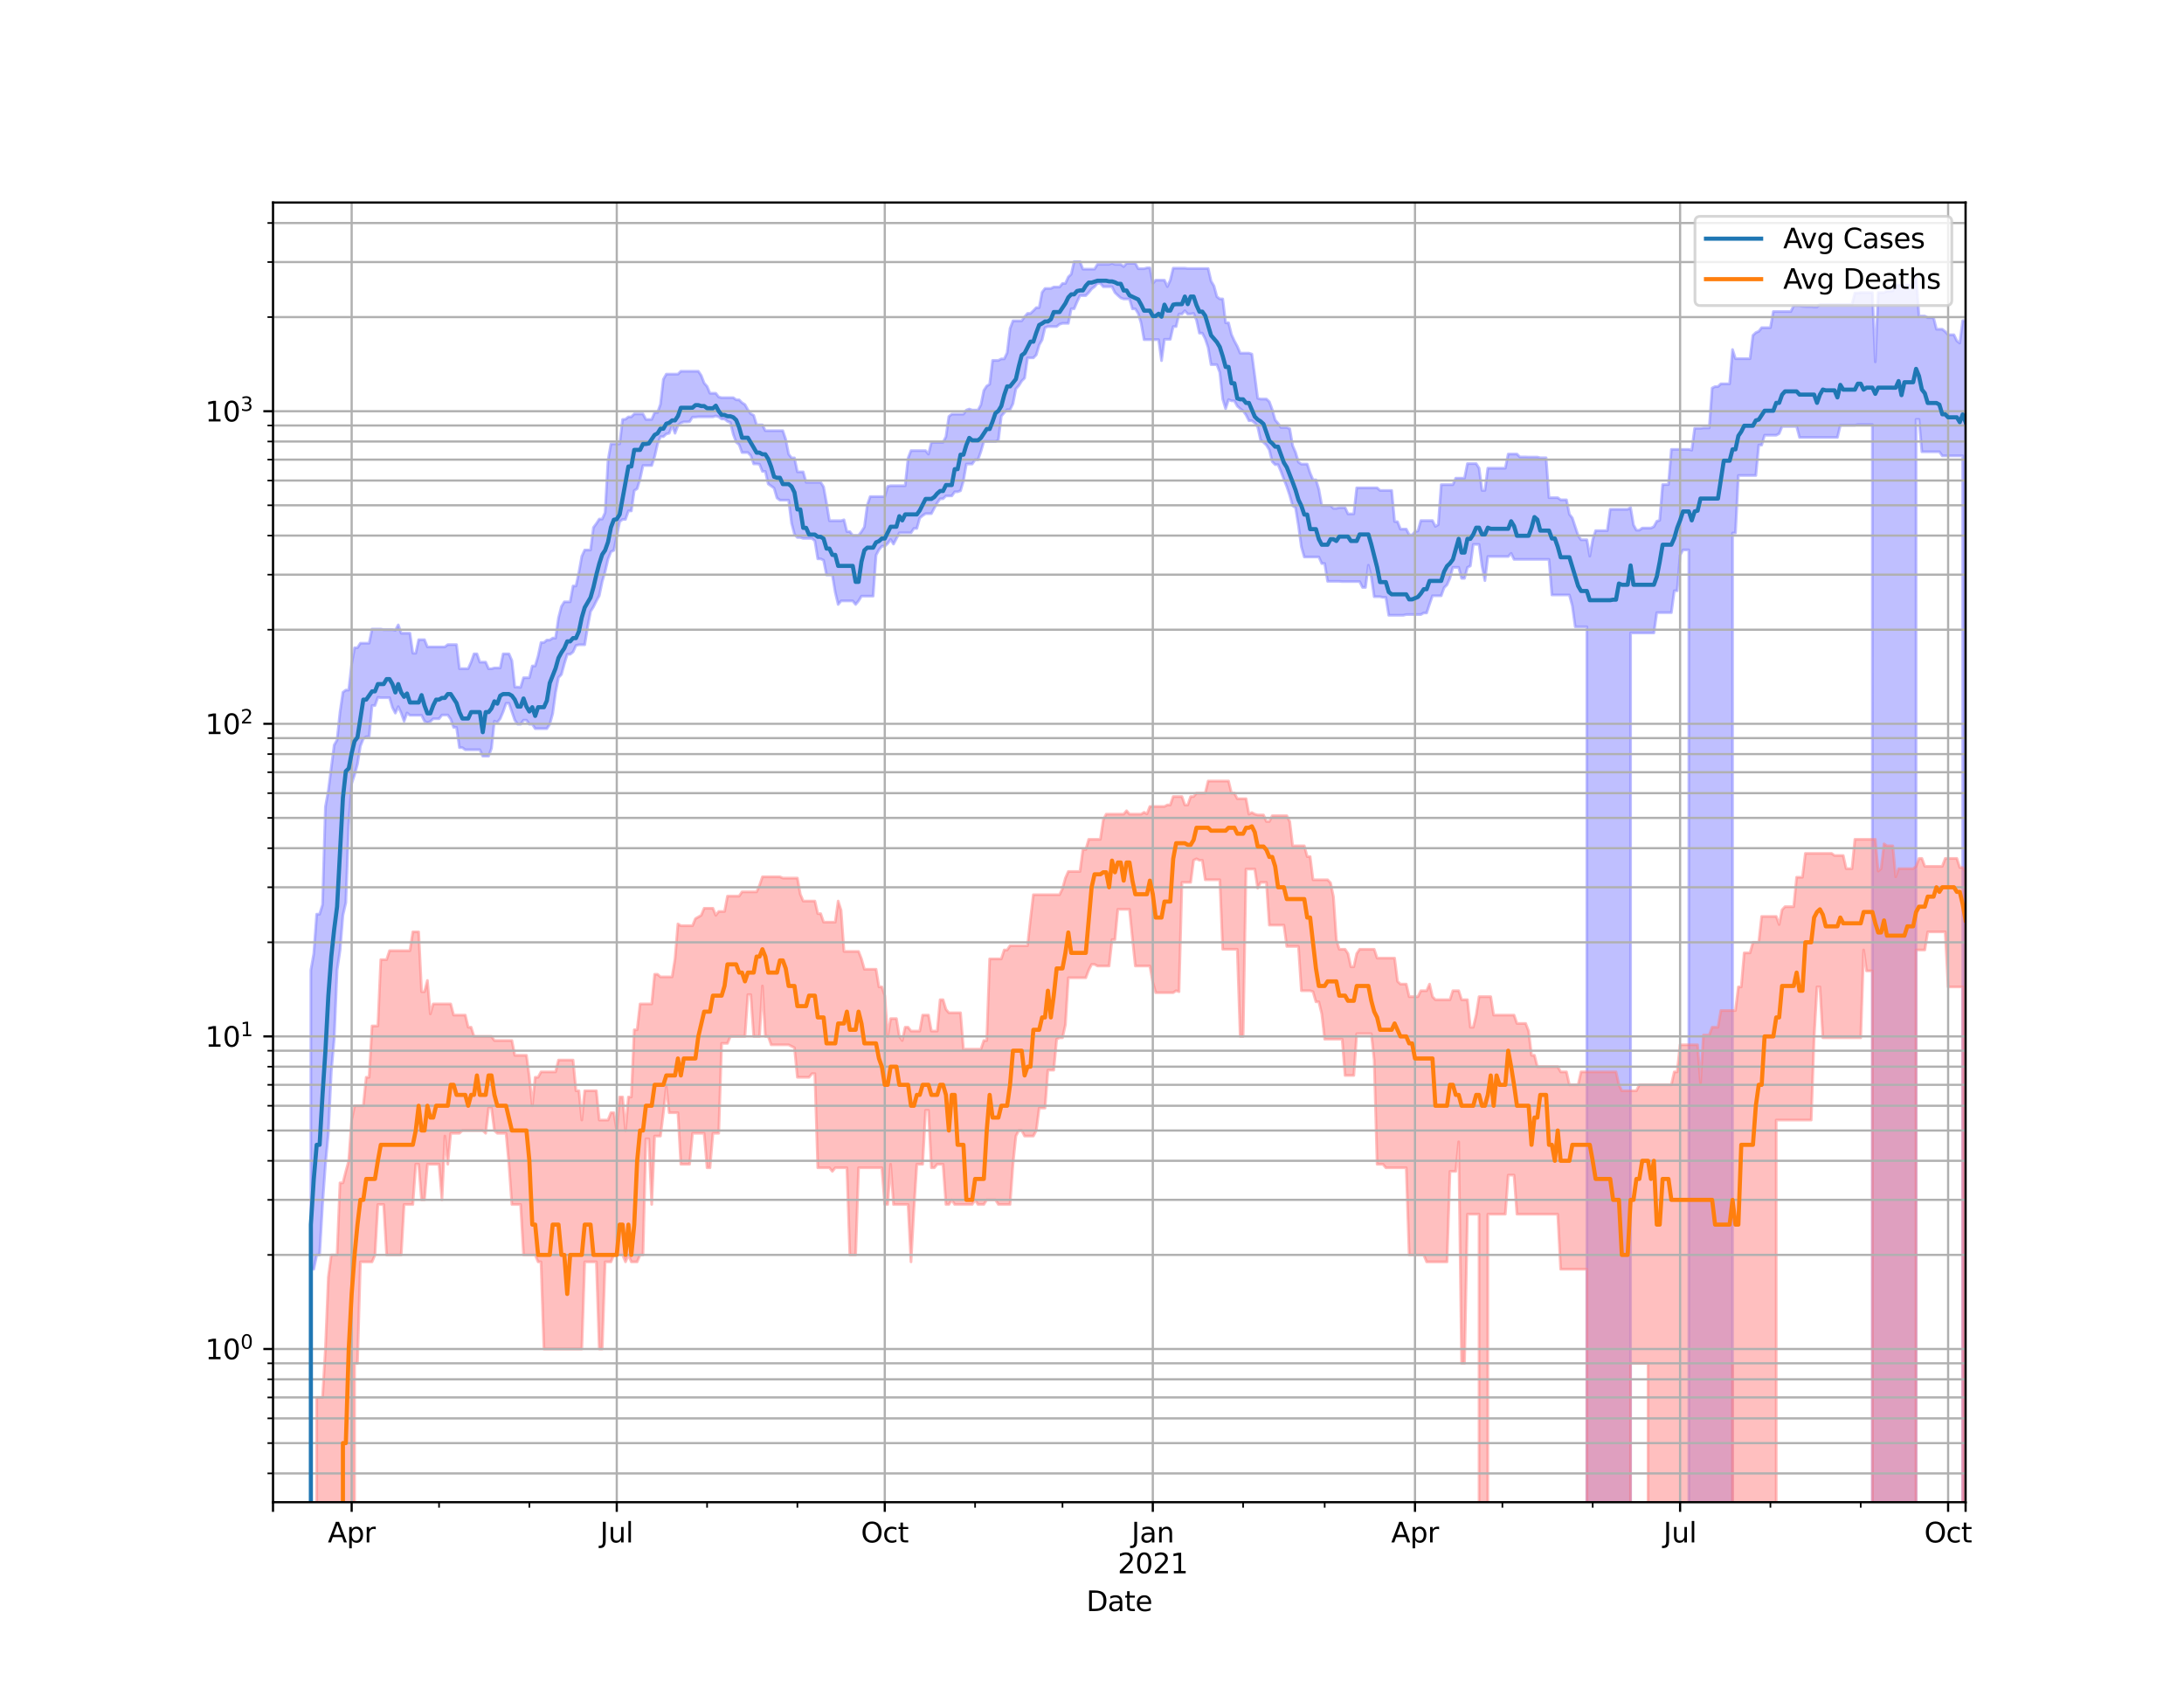 <?xml version="1.0" encoding="utf-8" standalone="no"?>
<!DOCTYPE svg PUBLIC "-//W3C//DTD SVG 1.1//EN"
  "http://www.w3.org/Graphics/SVG/1.1/DTD/svg11.dtd">
<svg height="612pt" version="1.1" viewBox="0 0 792 612" width="792pt" xmlns="http://www.w3.org/2000/svg" xmlns:xlink="http://www.w3.org/1999/xlink">
 <defs>
  <style type="text/css">*{stroke-linecap:butt;stroke-linejoin:round;}</style>
 </defs>
 <g id="figure_1">
  <g id="patch_1">
   <path d="M 0 612 
L 792 612 
L 792 0 
L 0 0 
z
" style="fill:#ffffff;"/>
  </g>
  <g id="axes_1">
   <g id="patch_2">
    <path d="M 99 544.68 
L 712.8 544.68 
L 712.8 73.44 
L 99 73.44 
z
" style="fill:#ffffff;"/>
   </g>
   <g id="PolyCollection_1">
    <path clip-path="url(#p68e2955192)" d="M 99 113835.438 
L 99 113835.438 
L 100.056 113835.438 
L 101.113 113835.438 
L 102.169 113835.438 
L 103.226 113835.438 
L 104.282 113835.438 
L 105.339 113835.438 
L 106.395 113835.438 
L 107.452 113835.438 
L 108.508 113835.438 
L 109.565 113835.438 
L 110.621 113835.438 
L 111.677 113835.438 
L 112.734 351.742 
L 113.79 345.777 
L 114.847 331.482 
L 115.903 331.482 
L 116.96 328.006 
L 118.016 292.506 
L 119.073 286.618 
L 120.129 278.413 
L 121.186 270.158 
L 122.242 268.294 
L 123.298 258.25 
L 124.355 251.031 
L 125.411 250.218 
L 126.468 250.218 
L 127.524 240.81 
L 128.581 234.871 
L 129.637 234.871 
L 130.694 233.213 
L 131.75 233.213 
L 132.807 233.213 
L 133.863 233.213 
L 134.919 228.105 
L 135.976 228.105 
L 137.032 228.105 
L 138.089 228.105 
L 139.145 228.326 
L 140.202 228.326 
L 141.258 228.326 
L 142.315 228.326 
L 143.371 228.548 
L 144.428 226.585 
L 145.484 229.598 
L 146.54 229.598 
L 147.597 229.598 
L 148.653 229.598 
L 149.71 236.85 
L 150.766 236.85 
L 151.823 231.951 
L 152.879 231.951 
L 153.936 231.951 
L 154.992 234.563 
L 156.049 234.563 
L 157.105 234.563 
L 158.161 234.563 
L 159.218 234.563 
L 160.274 234.563 
L 161.331 234.563 
L 162.387 233.732 
L 163.444 233.732 
L 164.5 233.732 
L 165.557 233.732 
L 166.613 242.455 
L 167.67 242.455 
L 168.726 242.455 
L 169.782 242.455 
L 170.839 240.086 
L 171.895 237.085 
L 172.952 237.085 
L 174.008 240.086 
L 175.065 240.086 
L 176.121 240.086 
L 177.178 242.487 
L 178.234 242.487 
L 179.291 242.193 
L 180.347 242.193 
L 181.403 242.193 
L 182.46 237.085 
L 183.516 237.085 
L 184.573 237.085 
L 185.629 239.526 
L 186.686 249.117 
L 187.742 249.117 
L 188.799 249.23 
L 189.855 245.743 
L 190.912 245.743 
L 191.968 245.743 
L 193.024 241.481 
L 194.081 241.481 
L 195.137 237.885 
L 196.194 232.969 
L 197.25 232.969 
L 198.307 232.084 
L 199.363 232.084 
L 200.42 231.372 
L 201.476 231.372 
L 202.533 224.061 
L 203.589 219.908 
L 204.645 218.216 
L 205.702 218.216 
L 206.758 218.216 
L 207.815 212.471 
L 208.871 212.471 
L 209.928 207.585 
L 210.984 201.701 
L 212.041 199.419 
L 213.097 199.419 
L 214.154 199.419 
L 215.21 191.256 
L 216.266 189.851 
L 217.323 188.222 
L 218.379 188.222 
L 219.436 185.881 
L 220.492 166.954 
L 221.549 160.948 
L 222.605 160.948 
L 223.662 160.948 
L 224.718 160.948 
L 225.775 152.094 
L 226.831 152 
L 227.887 151.161 
L 228.944 151.161 
L 230 150.08 
L 231.057 150.08 
L 232.113 150.08 
L 233.17 150.08 
L 234.226 152.089 
L 235.283 152.089 
L 236.339 152.089 
L 237.396 149.585 
L 238.452 149.585 
L 239.508 146.582 
L 240.565 137.521 
L 241.621 135.666 
L 242.678 135.666 
L 243.734 135.666 
L 244.791 135.666 
L 245.847 135.666 
L 246.904 134.609 
L 247.96 134.609 
L 249.017 134.609 
L 250.073 134.609 
L 251.129 134.609 
L 252.186 134.609 
L 253.242 134.609 
L 254.299 136.166 
L 255.355 138.918 
L 256.412 140.117 
L 257.468 142.603 
L 258.525 142.603 
L 259.581 142.603 
L 260.638 143.959 
L 261.694 144.199 
L 262.75 144.199 
L 263.807 144.199 
L 264.863 144.199 
L 265.92 144.199 
L 266.976 144.976 
L 268.033 144.976 
L 269.089 146.028 
L 270.146 146.694 
L 271.202 148.591 
L 272.259 150.025 
L 273.315 150.6 
L 274.371 154.069 
L 275.428 154.069 
L 276.484 154.069 
L 277.541 156.171 
L 278.597 156.171 
L 279.654 156.171 
L 280.71 156.171 
L 281.767 156.171 
L 282.823 156.171 
L 283.88 156.171 
L 284.936 159.316 
L 285.992 164.673 
L 287.049 166.029 
L 288.105 166.029 
L 289.162 171.1 
L 290.218 171.1 
L 291.275 171.1 
L 292.331 174.907 
L 293.388 174.907 
L 294.444 174.907 
L 295.501 174.907 
L 296.557 174.907 
L 297.613 174.907 
L 298.67 176.556 
L 299.726 182.43 
L 300.783 188.814 
L 301.839 188.814 
L 302.896 188.814 
L 303.952 188.814 
L 305.009 188.814 
L 306.065 188.484 
L 307.122 192.75 
L 308.178 192.75 
L 309.234 194.144 
L 310.291 194.144 
L 311.347 194.144 
L 312.404 192.75 
L 313.46 191.082 
L 314.517 183.123 
L 315.573 180.066 
L 316.63 180.066 
L 317.686 180.066 
L 318.743 180.066 
L 319.799 180.066 
L 320.855 180.066 
L 321.912 176.375 
L 322.968 176.119 
L 324.025 176.119 
L 325.081 176.119 
L 326.138 176.119 
L 327.194 176.119 
L 328.251 176.119 
L 329.307 166.113 
L 330.364 163.393 
L 331.42 163.393 
L 332.476 163.393 
L 333.533 163.393 
L 334.589 163.393 
L 335.646 163.393 
L 336.702 164.653 
L 337.759 160.387 
L 338.815 160.387 
L 339.872 160.387 
L 340.928 160.387 
L 341.985 160.387 
L 343.041 158.35 
L 344.097 151.023 
L 345.154 150.17 
L 346.21 150.17 
L 347.267 150.17 
L 348.323 150.17 
L 349.38 150.17 
L 350.436 148.698 
L 351.493 148.319 
L 352.549 148.698 
L 353.606 148.698 
L 354.662 148.698 
L 355.718 146.783 
L 356.775 141.587 
L 357.831 139.966 
L 358.888 139.332 
L 359.944 130.688 
L 361.001 130.688 
L 362.057 130.688 
L 363.114 130.132 
L 364.17 130.132 
L 365.227 127.922 
L 366.283 119.111 
L 367.339 116.347 
L 368.396 116.347 
L 369.452 116.347 
L 370.509 116.347 
L 371.565 114.847 
L 372.622 113.649 
L 373.678 113.649 
L 374.735 112.653 
L 375.791 111.555 
L 376.848 111.555 
L 377.904 105.986 
L 378.96 104.604 
L 380.017 104.604 
L 381.073 104.604 
L 382.13 104.074 
L 383.186 104.074 
L 384.243 104.074 
L 385.299 102.778 
L 386.356 102.778 
L 387.412 100.435 
L 388.469 99.431 
L 389.525 94.86 
L 390.581 94.86 
L 391.638 94.86 
L 392.694 97.578 
L 393.751 97.578 
L 394.807 97.578 
L 395.864 97.578 
L 396.92 97.578 
L 397.977 95.851 
L 399.033 95.851 
L 400.09 95.851 
L 401.146 95.851 
L 402.202 95.851 
L 403.259 95.442 
L 404.315 95.875 
L 405.372 95.875 
L 406.428 95.875 
L 407.485 96.662 
L 408.541 95.49 
L 409.598 95.49 
L 410.654 95.49 
L 411.71 95.49 
L 412.767 97.425 
L 413.823 97.425 
L 414.88 97.425 
L 415.936 97.131 
L 416.993 97.131 
L 418.049 102.801 
L 419.106 101.594 
L 420.162 101.594 
L 421.219 101.594 
L 422.275 101.594 
L 423.331 103.911 
L 424.388 101.594 
L 425.444 97.239 
L 426.501 97.239 
L 427.557 97.239 
L 428.614 97.239 
L 429.67 97.239 
L 430.727 97.373 
L 431.783 97.373 
L 432.84 97.373 
L 433.896 97.373 
L 434.952 97.373 
L 436.009 97.373 
L 437.065 97.373 
L 438.122 97.373 
L 439.178 101.931 
L 440.235 103.697 
L 441.291 107.595 
L 442.348 108.39 
L 443.404 108.39 
L 444.461 117.048 
L 445.517 117.048 
L 446.573 121.298 
L 447.63 123.615 
L 448.686 125.575 
L 449.743 128.06 
L 450.799 128.06 
L 451.856 128.06 
L 452.912 128.06 
L 453.969 128.379 
L 455.025 136.273 
L 456.082 144.418 
L 457.138 144.692 
L 458.194 144.692 
L 459.251 144.692 
L 460.307 145.669 
L 461.364 148.538 
L 462.42 152.277 
L 463.477 153.527 
L 464.533 155.003 
L 465.59 155.003 
L 466.646 155.003 
L 467.703 155.455 
L 468.759 161.597 
L 469.815 164.016 
L 470.872 167.574 
L 471.928 168.288 
L 472.985 168.288 
L 474.041 168.288 
L 475.098 171.517 
L 476.154 174.001 
L 477.211 174.001 
L 478.267 177.441 
L 479.324 183.31 
L 480.38 183.31 
L 481.436 183.31 
L 482.493 183.31 
L 483.549 184.326 
L 484.606 184.326 
L 485.662 184.055 
L 486.719 184.055 
L 487.775 184.055 
L 488.832 186.34 
L 489.888 186.34 
L 490.945 186.34 
L 492.001 176.892 
L 493.057 176.892 
L 494.114 176.892 
L 495.17 176.892 
L 496.227 176.892 
L 497.283 176.892 
L 498.34 176.892 
L 499.396 176.892 
L 500.453 177.836 
L 501.509 177.836 
L 502.566 177.836 
L 503.622 177.836 
L 504.678 177.836 
L 505.735 189.102 
L 506.791 189.179 
L 507.848 191.851 
L 508.904 191.851 
L 509.961 191.851 
L 511.017 193.862 
L 512.074 194.046 
L 513.13 192.774 
L 514.187 192.524 
L 515.243 188.77 
L 516.299 188.77 
L 517.356 188.77 
L 518.412 188.77 
L 519.469 188.77 
L 520.525 190.875 
L 521.582 190.235 
L 522.638 175.737 
L 523.695 175.737 
L 524.751 175.737 
L 525.808 175.737 
L 526.864 175.737 
L 527.92 173.384 
L 528.977 173.384 
L 530.033 173.384 
L 531.09 173.384 
L 532.146 168.107 
L 533.203 168.107 
L 534.259 168.107 
L 535.316 168.107 
L 536.372 169.764 
L 537.429 177.81 
L 538.485 177.81 
L 539.541 169.764 
L 540.598 169.764 
L 541.654 169.764 
L 542.711 169.764 
L 543.767 169.764 
L 544.824 169.764 
L 545.88 169.764 
L 546.937 164.64 
L 547.993 164.64 
L 549.05 164.64 
L 550.106 164.64 
L 551.162 165.704 
L 552.219 165.704 
L 553.275 165.704 
L 554.332 165.752 
L 555.388 165.752 
L 556.445 165.752 
L 557.501 165.752 
L 558.558 166.001 
L 559.614 166.001 
L 560.671 166.001 
L 561.727 180.464 
L 562.783 180.464 
L 563.84 180.464 
L 564.896 180.464 
L 565.953 181.253 
L 567.009 181.253 
L 568.066 181.253 
L 569.122 186.456 
L 570.179 187.799 
L 571.235 191.025 
L 572.292 194.181 
L 573.348 195.718 
L 574.404 195.718 
L 575.461 195.718 
L 576.517 201.658 
L 577.574 195.718 
L 578.63 192.417 
L 579.687 192.417 
L 580.743 192.417 
L 581.8 192.417 
L 582.856 192.417 
L 583.913 184.67 
L 584.969 184.67 
L 586.025 184.67 
L 587.082 184.67 
L 588.138 184.67 
L 589.195 184.67 
L 590.251 184.67 
L 591.308 184.065 
L 592.364 190.303 
L 593.421 192.251 
L 594.477 192.251 
L 595.534 191.477 
L 596.59 191.477 
L 597.646 191.477 
L 598.703 191.477 
L 599.759 190.956 
L 600.816 189.002 
L 601.872 188.66 
L 602.929 175.712 
L 603.985 175.712 
L 605.042 175.712 
L 606.098 162.948 
L 607.155 162.948 
L 608.211 162.948 
L 609.267 162.948 
L 610.324 162.948 
L 611.38 162.948 
L 612.437 162.948 
L 613.493 163.242 
L 614.55 155.298 
L 615.606 155.298 
L 616.663 155.298 
L 617.719 155.148 
L 618.776 155.148 
L 619.832 155.148 
L 620.888 140.699 
L 621.945 140.179 
L 623.001 140.179 
L 624.058 139.167 
L 625.114 139.167 
L 626.171 139.167 
L 627.227 139.167 
L 628.284 126.743 
L 629.34 130.059 
L 630.397 130.059 
L 631.453 130.059 
L 632.509 130.059 
L 633.566 130.059 
L 634.622 130.059 
L 635.679 121.606 
L 636.735 120.603 
L 637.792 120.15 
L 638.848 118.807 
L 639.905 118.807 
L 640.961 118.807 
L 642.018 118.807 
L 643.074 112.966 
L 644.13 112.966 
L 645.187 112.966 
L 646.243 112.966 
L 647.3 112.966 
L 648.356 112.966 
L 649.413 112.966 
L 650.469 110.846 
L 651.526 110.846 
L 652.582 110.846 
L 653.639 111.084 
L 654.695 111.159 
L 655.751 111.159 
L 656.808 111.159 
L 657.864 111.287 
L 658.921 111.287 
L 659.977 110.405 
L 661.034 110.405 
L 662.09 110.405 
L 663.147 110.405 
L 664.203 110.405 
L 665.26 110.405 
L 666.316 110.405 
L 667.372 110.405 
L 668.429 110.405 
L 669.485 110.405 
L 670.542 110.405 
L 671.598 110.405 
L 672.655 106.252 
L 673.711 106.252 
L 674.768 106.11 
L 675.824 106.11 
L 676.881 106.11 
L 677.937 106.11 
L 678.993 106.11 
L 680.05 131.202 
L 681.106 106.11 
L 682.163 106.11 
L 683.219 106.11 
L 684.276 105.497 
L 685.332 105.497 
L 686.389 105.497 
L 687.445 103.397 
L 688.502 103.397 
L 689.558 103.397 
L 690.614 103.397 
L 691.671 103.397 
L 692.727 103.397 
L 693.784 103.397 
L 694.84 99.683 
L 695.897 114.619 
L 696.953 114.619 
L 698.01 114.619 
L 699.066 115.187 
L 700.123 115.187 
L 701.179 115.187 
L 702.235 119.374 
L 703.292 119.374 
L 704.348 119.374 
L 705.405 120.221 
L 706.461 121.393 
L 707.518 121.393 
L 708.574 121.393 
L 709.631 123.601 
L 710.687 124.399 
L 711.744 116.277 
L 712.8 116.277 
L 712.8 113835.438 
L 712.8 113835.438 
L 711.744 165.271 
L 710.687 165.271 
L 709.631 165.271 
L 708.574 165.271 
L 707.518 165.271 
L 706.461 165.271 
L 705.405 165.271 
L 704.348 165.271 
L 703.292 163.816 
L 702.235 163.816 
L 701.179 163.816 
L 700.123 163.816 
L 699.066 163.816 
L 698.01 163.816 
L 696.953 163.816 
L 695.897 152.073 
L 694.84 152.073 
L 693.784 113835.438 
L 692.727 113835.438 
L 691.671 113835.438 
L 690.614 113835.438 
L 689.558 113835.438 
L 688.502 113835.438 
L 687.445 113835.438 
L 686.389 113835.438 
L 685.332 113835.438 
L 684.276 113835.438 
L 683.219 113835.438 
L 682.163 113835.438 
L 681.106 113835.438 
L 680.05 113835.438 
L 678.993 153.944 
L 677.937 153.944 
L 676.881 153.944 
L 675.824 153.944 
L 674.768 153.944 
L 673.711 153.944 
L 672.655 154.189 
L 671.598 154.189 
L 670.542 154.189 
L 669.485 154.189 
L 668.429 154.189 
L 667.372 154.189 
L 666.316 158.606 
L 665.26 158.606 
L 664.203 158.606 
L 663.147 158.606 
L 662.09 158.606 
L 661.034 158.606 
L 659.977 158.606 
L 658.921 158.606 
L 657.864 158.606 
L 656.808 158.606 
L 655.751 158.606 
L 654.695 158.606 
L 653.639 158.606 
L 652.582 158.606 
L 651.526 154.633 
L 650.469 154.633 
L 649.413 154.633 
L 648.356 154.633 
L 647.3 154.633 
L 646.243 154.633 
L 645.187 157.228 
L 644.13 157.806 
L 643.074 157.806 
L 642.018 157.806 
L 640.961 157.806 
L 639.905 157.806 
L 638.848 161.369 
L 637.792 161.369 
L 636.735 172.41 
L 635.679 172.41 
L 634.622 172.41 
L 633.566 172.41 
L 632.509 172.41 
L 631.453 172.41 
L 630.397 172.41 
L 629.34 193.267 
L 628.284 193.267 
L 627.227 113835.438 
L 626.171 113835.438 
L 625.114 113835.438 
L 624.058 113835.438 
L 623.001 113835.438 
L 621.945 113835.438 
L 620.888 113835.438 
L 619.832 113835.438 
L 618.776 113835.438 
L 617.719 113835.438 
L 616.663 113835.438 
L 615.606 113835.438 
L 614.55 113835.438 
L 613.493 113835.438 
L 612.437 199.392 
L 611.38 199.392 
L 610.324 199.392 
L 609.267 201.273 
L 608.211 214.214 
L 607.155 214.214 
L 606.098 222.136 
L 605.042 222.136 
L 603.985 222.136 
L 602.929 222.136 
L 601.872 222.136 
L 600.816 222.136 
L 599.759 229.497 
L 598.703 229.497 
L 597.646 229.497 
L 596.59 229.497 
L 595.534 229.497 
L 594.477 229.497 
L 593.421 229.497 
L 592.364 229.497 
L 591.308 229.497 
L 590.251 113835.438 
L 589.195 113835.438 
L 588.138 113835.438 
L 587.082 113835.438 
L 586.025 113835.438 
L 584.969 113835.438 
L 583.913 113835.438 
L 582.856 113835.438 
L 581.8 113835.438 
L 580.743 113835.438 
L 579.687 113835.438 
L 578.63 113835.438 
L 577.574 113835.438 
L 576.517 113835.438 
L 575.461 227.279 
L 574.404 227.279 
L 573.348 227.279 
L 572.292 227.279 
L 571.235 227.279 
L 570.179 219.66 
L 569.122 215.734 
L 568.066 215.734 
L 567.009 215.734 
L 565.953 215.734 
L 564.896 215.734 
L 563.84 215.734 
L 562.783 215.734 
L 561.727 202.832 
L 560.671 202.832 
L 559.614 202.832 
L 558.558 202.832 
L 557.501 202.832 
L 556.445 202.832 
L 555.388 202.832 
L 554.332 202.832 
L 553.275 202.832 
L 552.219 202.832 
L 551.162 202.832 
L 550.106 202.832 
L 549.05 202.832 
L 547.993 200.638 
L 546.937 201.788 
L 545.88 201.788 
L 544.824 201.788 
L 543.767 201.788 
L 542.711 201.788 
L 541.654 201.788 
L 540.598 201.788 
L 539.541 201.788 
L 538.485 210.53 
L 537.429 205.205 
L 536.372 197.396 
L 535.316 197.396 
L 534.259 197.396 
L 533.203 205.205 
L 532.146 205.731 
L 531.09 209.697 
L 530.033 209.697 
L 528.977 205.731 
L 527.92 205.731 
L 526.864 205.731 
L 525.808 209.613 
L 524.751 212.027 
L 523.695 213.082 
L 522.638 216.021 
L 521.582 216.021 
L 520.525 216.021 
L 519.469 216.021 
L 518.412 219.045 
L 517.356 222.245 
L 516.299 222.245 
L 515.243 222.835 
L 514.187 222.835 
L 513.13 222.835 
L 512.074 222.835 
L 511.017 222.835 
L 509.961 222.835 
L 508.904 223.1 
L 507.848 223.1 
L 506.791 223.1 
L 505.735 223.1 
L 504.678 223.1 
L 503.622 223.1 
L 502.566 216.599 
L 501.509 216.599 
L 500.453 216.367 
L 499.396 216.367 
L 498.34 216.367 
L 497.283 209.111 
L 496.227 204.944 
L 495.17 213.009 
L 494.114 213.009 
L 493.057 210.875 
L 492.001 210.875 
L 490.945 210.875 
L 489.888 210.875 
L 488.832 210.875 
L 487.775 210.875 
L 486.719 210.875 
L 485.662 210.788 
L 484.606 210.788 
L 483.549 210.788 
L 482.493 210.788 
L 481.436 210.788 
L 480.38 204.336 
L 479.324 204.336 
L 478.267 201.96 
L 477.211 201.96 
L 476.154 201.96 
L 475.098 201.96 
L 474.041 201.96 
L 472.985 201.96 
L 471.928 198.283 
L 470.872 190.6 
L 469.815 184.115 
L 468.759 183.339 
L 467.703 179.643 
L 466.646 176.47 
L 465.59 173.773 
L 464.533 170.962 
L 463.477 168.47 
L 462.42 168.47 
L 461.364 167.388 
L 460.307 163.118 
L 459.251 161.407 
L 458.194 160.369 
L 457.138 159.552 
L 456.082 154.782 
L 455.025 153.312 
L 453.969 152.546 
L 452.912 152.546 
L 451.856 150.453 
L 450.799 148.992 
L 449.743 148.198 
L 448.686 147.265 
L 447.63 145.339 
L 446.573 145.339 
L 445.517 144.89 
L 444.461 148.198 
L 443.404 144.728 
L 442.348 135.044 
L 441.291 132.218 
L 440.235 132.218 
L 439.178 132.218 
L 438.122 126.023 
L 437.065 122.858 
L 436.009 120.802 
L 434.952 120.802 
L 433.896 116.077 
L 432.84 113.62 
L 431.783 113.846 
L 430.727 113.846 
L 429.67 112.681 
L 428.614 113.846 
L 427.557 113.846 
L 426.501 118.409 
L 425.444 118.409 
L 424.388 123.038 
L 423.331 123.038 
L 422.275 123.038 
L 421.219 130.776 
L 420.162 123.154 
L 419.106 123.154 
L 418.049 123.154 
L 416.993 123.154 
L 415.936 123.154 
L 414.88 123.154 
L 413.823 117.177 
L 412.767 113.68 
L 411.71 111.993 
L 410.654 111.993 
L 409.598 108.403 
L 408.541 108.403 
L 407.485 108.403 
L 406.428 108.017 
L 405.372 107.1 
L 404.315 106.085 
L 403.259 103.96 
L 402.202 103.96 
L 401.146 103.96 
L 400.09 103.96 
L 399.033 102.728 
L 397.977 102.728 
L 396.92 103.96 
L 395.864 104.763 
L 394.807 106.087 
L 393.751 107.182 
L 392.694 107.182 
L 391.638 107.182 
L 390.581 109.452 
L 389.525 111.949 
L 388.469 111.949 
L 387.412 117.246 
L 386.356 117.246 
L 385.299 117.246 
L 384.243 117.564 
L 383.186 118.407 
L 382.13 118.407 
L 381.073 118.407 
L 380.017 118.407 
L 378.96 118.794 
L 377.904 123.23 
L 376.848 125.095 
L 375.791 128.658 
L 374.735 129.752 
L 373.678 129.752 
L 372.622 129.752 
L 371.565 137.083 
L 370.509 138.136 
L 369.452 139.827 
L 368.396 140.995 
L 367.339 146.358 
L 366.283 148.528 
L 365.227 148.528 
L 364.17 149.635 
L 363.114 150.885 
L 362.057 159.607 
L 361.001 160.06 
L 359.944 160.06 
L 358.888 160.06 
L 357.831 160.06 
L 356.775 160.06 
L 355.718 163.684 
L 354.662 166.693 
L 353.606 166.693 
L 352.549 168.244 
L 351.493 168.244 
L 350.436 168.244 
L 349.38 174.328 
L 348.323 177.933 
L 347.267 178.324 
L 346.21 178.324 
L 345.154 179.808 
L 344.097 179.808 
L 343.041 179.808 
L 341.985 180.838 
L 340.928 180.866 
L 339.872 182.333 
L 338.815 184.226 
L 337.759 186.236 
L 336.702 186.236 
L 335.646 186.236 
L 334.589 186.952 
L 333.533 187.82 
L 332.476 191.605 
L 331.42 191.605 
L 330.364 193.195 
L 329.307 193.195 
L 328.251 193.195 
L 327.194 193.195 
L 326.138 193.195 
L 325.081 195.263 
L 324.025 197.278 
L 322.968 195.603 
L 321.912 197.081 
L 320.855 198.043 
L 319.799 198.043 
L 318.743 199.324 
L 317.686 201.33 
L 316.63 216.155 
L 315.573 216.155 
L 314.517 216.155 
L 313.46 216.155 
L 312.404 216.155 
L 311.347 217.876 
L 310.291 219.167 
L 309.234 217.876 
L 308.178 217.876 
L 307.122 217.876 
L 306.065 217.876 
L 305.009 217.876 
L 303.952 219.167 
L 302.896 214.753 
L 301.839 208.482 
L 300.783 208.482 
L 299.726 208.482 
L 298.67 203.141 
L 297.613 202.642 
L 296.557 202.642 
L 295.501 196.125 
L 294.444 195.225 
L 293.388 195.225 
L 292.331 195.225 
L 291.275 195.225 
L 290.218 194.887 
L 289.162 194.887 
L 288.105 193.716 
L 287.049 189.704 
L 285.992 181.347 
L 284.936 181.347 
L 283.88 181.347 
L 282.823 181.347 
L 281.767 180.576 
L 280.71 176.979 
L 279.654 176.213 
L 278.597 175.484 
L 277.541 170.931 
L 276.484 170.931 
L 275.428 168.317 
L 274.371 168.208 
L 273.315 168.208 
L 272.259 165.176 
L 271.202 164.082 
L 270.146 164.082 
L 269.089 164.082 
L 268.033 161.218 
L 266.976 160.338 
L 265.92 157.513 
L 264.863 153.205 
L 263.807 152.789 
L 262.75 151.927 
L 261.694 151.937 
L 260.638 151.136 
L 259.581 150.829 
L 258.525 151.136 
L 257.468 151.136 
L 256.412 151.136 
L 255.355 151.136 
L 254.299 151.136 
L 253.242 151.136 
L 252.186 151.238 
L 251.129 151.238 
L 250.073 152.89 
L 249.017 152.975 
L 247.96 152.975 
L 246.904 153.377 
L 245.847 154.254 
L 244.791 157.095 
L 243.734 154.254 
L 242.678 157.095 
L 241.621 157.356 
L 240.565 158.332 
L 239.508 158.332 
L 238.452 160.973 
L 237.396 165.566 
L 236.339 168.785 
L 235.283 168.785 
L 234.226 168.785 
L 233.17 168.785 
L 232.113 173.691 
L 231.057 177.196 
L 230 177.889 
L 228.944 185.251 
L 227.887 185.251 
L 226.831 188.331 
L 225.775 188.331 
L 224.718 189.135 
L 223.662 194.465 
L 222.605 199.556 
L 221.549 200.053 
L 220.492 202.744 
L 219.436 207.28 
L 218.379 210.875 
L 217.323 215.963 
L 216.266 217.896 
L 215.21 220.033 
L 214.154 221.747 
L 213.097 227.303 
L 212.041 233.787 
L 210.984 233.787 
L 209.928 233.787 
L 208.871 234.035 
L 207.815 236.384 
L 206.758 237.232 
L 205.702 237.232 
L 204.645 240.715 
L 203.589 244.565 
L 202.533 245.673 
L 201.476 251.031 
L 200.42 258.75 
L 199.363 262.595 
L 198.307 264.201 
L 197.25 264.201 
L 196.194 264.201 
L 195.137 264.201 
L 194.081 264.201 
L 193.024 262.595 
L 191.968 262.595 
L 190.912 261.135 
L 189.855 261.135 
L 188.799 262.595 
L 187.742 262.595 
L 186.686 261.135 
L 185.629 258.069 
L 184.573 255.014 
L 183.516 255.014 
L 182.46 258.069 
L 181.403 260.563 
L 180.347 261.908 
L 179.291 261.472 
L 178.234 271.323 
L 177.178 274.175 
L 176.121 274.175 
L 175.065 274.175 
L 174.008 271.857 
L 172.952 271.857 
L 171.895 271.857 
L 170.839 271.857 
L 169.782 271.857 
L 168.726 271.857 
L 167.67 271.088 
L 166.613 271.088 
L 165.557 263.744 
L 164.5 263.744 
L 163.444 260.753 
L 162.387 259.254 
L 161.331 259.254 
L 160.274 259.254 
L 159.218 260.611 
L 158.161 260.611 
L 157.105 260.611 
L 156.049 261.617 
L 154.992 262.055 
L 153.936 261.52 
L 152.879 259.347 
L 151.823 259.347 
L 150.766 259.347 
L 149.71 259.347 
L 148.653 259.347 
L 147.597 258.522 
L 146.54 261.52 
L 145.484 258.522 
L 144.428 256.213 
L 143.371 258.567 
L 142.315 256.561 
L 141.258 252.982 
L 140.202 252.982 
L 139.145 252.982 
L 138.089 252.982 
L 137.032 252.86 
L 135.976 255.824 
L 134.919 255.824 
L 133.863 267.089 
L 132.807 267.143 
L 131.75 267.852 
L 130.694 270.505 
L 129.637 277.003 
L 128.581 280.927 
L 127.524 284.109 
L 126.468 298.886 
L 125.411 327.266 
L 124.355 331.884 
L 123.298 344.718 
L 122.242 351.742 
L 121.186 376.788 
L 120.129 388.659 
L 119.073 410.908 
L 118.016 422.144 
L 116.96 436.728 
L 115.903 455.019 
L 114.847 455.019 
L 113.79 460.205 
L 112.734 460.205 
L 111.677 113835.438 
L 110.621 113835.438 
L 109.565 113835.438 
L 108.508 113835.438 
L 107.452 113835.438 
L 106.395 113835.438 
L 105.339 113835.438 
L 104.282 113835.438 
L 103.226 113835.438 
L 102.169 113835.438 
L 101.113 113835.438 
L 100.056 113835.438 
L 99 113835.438 
z
" style="fill:#8080ff;fill-opacity:0.5;stroke:#8080ff;stroke-opacity:0.5;"/>
   </g>
   <g id="PolyCollection_2">
    <path clip-path="url(#p68e2955192)" d="M 99 113835.438 
L 99 113835.438 
L 100.056 113835.438 
L 101.113 113835.438 
L 102.169 113835.438 
L 103.226 113835.438 
L 104.282 113835.438 
L 105.339 113835.438 
L 106.395 113835.438 
L 107.452 113835.438 
L 108.508 113835.438 
L 109.565 113835.438 
L 110.621 113835.438 
L 111.677 113835.438 
L 112.734 113835.438 
L 113.79 113835.438 
L 114.847 506.697 
L 115.903 506.697 
L 116.96 506.697 
L 118.016 489.139 
L 119.073 463.019 
L 120.129 455.019 
L 121.186 455.019 
L 122.242 455.019 
L 123.298 428.898 
L 124.355 428.898 
L 125.411 424.736 
L 126.468 420.898 
L 127.524 406.125 
L 128.581 400.939 
L 129.637 400.939 
L 130.694 400.939 
L 131.75 400.939 
L 132.807 390.615 
L 133.863 390.615 
L 134.919 372.005 
L 135.976 372.005 
L 137.032 372.005 
L 138.089 347.965 
L 139.145 347.965 
L 140.202 347.965 
L 141.258 344.718 
L 142.315 344.718 
L 143.371 344.718 
L 144.428 344.718 
L 145.484 344.718 
L 146.54 344.718 
L 147.597 344.718 
L 148.653 344.718 
L 149.71 337.884 
L 150.766 337.884 
L 151.823 337.884 
L 152.879 359.583 
L 153.936 359.583 
L 154.992 355.507 
L 156.049 367.646 
L 157.105 364.027 
L 158.161 364.027 
L 159.218 364.027 
L 160.274 364.027 
L 161.331 364.027 
L 162.387 364.027 
L 163.444 364.027 
L 164.5 368.064 
L 165.557 368.064 
L 166.613 368.064 
L 167.67 368.064 
L 168.726 368.064 
L 169.782 372.463 
L 170.839 372.463 
L 171.895 375.793 
L 172.952 375.793 
L 174.008 375.793 
L 175.065 375.793 
L 176.121 375.793 
L 177.178 375.793 
L 178.234 375.793 
L 179.291 377.292 
L 180.347 377.292 
L 181.403 377.292 
L 182.46 377.292 
L 183.516 377.292 
L 184.573 377.292 
L 185.629 377.292 
L 186.686 382.648 
L 187.742 382.648 
L 188.799 382.648 
L 189.855 382.648 
L 190.912 382.648 
L 191.968 390.615 
L 193.024 400.939 
L 194.081 390.615 
L 195.137 390.615 
L 196.194 388.659 
L 197.25 388.659 
L 198.307 388.659 
L 199.363 388.659 
L 200.42 388.659 
L 201.476 388.659 
L 202.533 384.376 
L 203.589 384.376 
L 204.645 384.376 
L 205.702 384.376 
L 206.758 384.376 
L 207.815 384.376 
L 208.871 395.507 
L 209.928 395.507 
L 210.984 406.125 
L 212.041 395.507 
L 213.097 395.507 
L 214.154 395.507 
L 215.21 395.507 
L 216.266 395.507 
L 217.323 406.125 
L 218.379 406.125 
L 219.436 406.125 
L 220.492 406.125 
L 221.549 403.464 
L 222.605 403.464 
L 223.662 409.914 
L 224.718 397.762 
L 225.775 397.762 
L 226.831 409.914 
L 227.887 397.762 
L 228.944 397.762 
L 230 373.391 
L 231.057 373.391 
L 232.113 364.027 
L 233.17 364.027 
L 234.226 364.027 
L 235.283 364.027 
L 236.339 364.027 
L 237.396 353.276 
L 238.452 353.276 
L 239.508 354.22 
L 240.565 354.22 
L 241.621 354.22 
L 242.678 354.22 
L 243.734 354.22 
L 244.791 347.686 
L 245.847 335.007 
L 246.904 335.656 
L 247.96 335.656 
L 249.017 335.656 
L 250.073 335.656 
L 251.129 335.656 
L 252.186 333.109 
L 253.242 332.493 
L 254.299 331.884 
L 255.355 329.329 
L 256.412 329.329 
L 257.468 329.329 
L 258.525 329.329 
L 259.581 331.884 
L 260.638 330.492 
L 261.694 330.492 
L 262.75 330.492 
L 263.807 324.934 
L 264.863 324.934 
L 265.92 324.934 
L 266.976 324.934 
L 268.033 324.934 
L 269.089 323.382 
L 270.146 323.382 
L 271.202 323.382 
L 272.259 323.382 
L 273.315 323.382 
L 274.371 323.382 
L 275.428 321.061 
L 276.484 317.925 
L 277.541 317.925 
L 278.597 317.925 
L 279.654 317.925 
L 280.71 317.925 
L 281.767 317.925 
L 282.823 317.925 
L 283.88 318.383 
L 284.936 318.383 
L 285.992 318.383 
L 287.049 318.383 
L 288.105 318.383 
L 289.162 318.383 
L 290.218 324.238 
L 291.275 326.718 
L 292.331 326.718 
L 293.388 326.718 
L 294.444 326.718 
L 295.501 326.718 
L 296.557 331.282 
L 297.613 331.282 
L 298.67 334.366 
L 299.726 334.366 
L 300.783 334.366 
L 301.839 334.366 
L 302.896 334.366 
L 303.952 326.718 
L 305.009 330.101 
L 306.065 344.981 
L 307.122 344.981 
L 308.178 344.981 
L 309.234 344.981 
L 310.291 344.981 
L 311.347 344.981 
L 312.404 347.686 
L 313.46 351.441 
L 314.517 351.441 
L 315.573 351.441 
L 316.63 351.441 
L 317.686 351.441 
L 318.743 357.843 
L 319.799 357.843 
L 320.855 361.02 
L 321.912 375.793 
L 322.968 369.343 
L 324.025 369.343 
L 325.081 369.343 
L 326.138 375.793 
L 327.194 377.292 
L 328.251 372.463 
L 329.307 372.463 
L 330.364 373.862 
L 331.42 373.862 
L 332.476 373.862 
L 333.533 373.862 
L 334.589 368.064 
L 335.646 368.064 
L 336.702 368.064 
L 337.759 373.862 
L 338.815 373.862 
L 339.872 373.862 
L 340.928 362.501 
L 341.985 362.501 
L 343.041 366.004 
L 344.097 367.23 
L 345.154 367.23 
L 346.21 367.23 
L 347.267 367.23 
L 348.323 367.23 
L 349.38 380.436 
L 350.436 380.436 
L 351.493 380.436 
L 352.549 380.436 
L 353.606 380.436 
L 354.662 380.436 
L 355.718 380.436 
L 356.775 377.292 
L 357.831 377.292 
L 358.888 347.686 
L 359.944 347.686 
L 361.001 347.686 
L 362.057 347.686 
L 363.114 347.686 
L 364.17 344.457 
L 365.227 344.457 
L 366.283 342.919 
L 367.339 342.919 
L 368.396 342.919 
L 369.452 342.919 
L 370.509 342.919 
L 371.565 342.919 
L 372.622 342.919 
L 373.678 333.317 
L 374.735 324.411 
L 375.791 324.411 
L 376.848 324.411 
L 377.904 324.411 
L 378.96 324.411 
L 380.017 324.411 
L 381.073 324.411 
L 382.13 324.411 
L 383.186 324.411 
L 384.243 324.411 
L 385.299 322.208 
L 386.356 318.383 
L 387.412 315.988 
L 388.469 315.988 
L 389.525 315.988 
L 390.581 315.988 
L 391.638 315.988 
L 392.694 308.047 
L 393.751 308.047 
L 394.807 304.336 
L 395.864 304.336 
L 396.92 304.336 
L 397.977 304.336 
L 399.033 304.336 
L 400.09 297.261 
L 401.146 295.208 
L 402.202 295.208 
L 403.259 295.208 
L 404.315 295.208 
L 405.372 295.208 
L 406.428 295.208 
L 407.485 295.208 
L 408.541 293.979 
L 409.598 295.208 
L 410.654 295.208 
L 411.71 295.208 
L 412.767 295.208 
L 413.823 295.208 
L 414.88 294.542 
L 415.936 295.112 
L 416.993 292.416 
L 418.049 292.416 
L 419.106 292.416 
L 420.162 292.416 
L 421.219 292.416 
L 422.275 292.416 
L 423.331 291.876 
L 424.388 291.876 
L 425.444 288.839 
L 426.501 288.839 
L 427.557 288.839 
L 428.614 288.839 
L 429.67 291.876 
L 430.727 291.876 
L 431.783 288.839 
L 432.84 288.839 
L 433.896 287.593 
L 434.952 287.593 
L 436.009 287.593 
L 437.065 287.593 
L 438.122 283.2 
L 439.178 283.2 
L 440.235 283.2 
L 441.291 283.2 
L 442.348 283.2 
L 443.404 283.2 
L 444.461 283.2 
L 445.517 283.2 
L 446.573 287.593 
L 447.63 287.593 
L 448.686 289.602 
L 449.743 289.602 
L 450.799 289.602 
L 451.856 289.602 
L 452.912 295.208 
L 453.969 294.637 
L 455.025 295.208 
L 456.082 295.496 
L 457.138 295.496 
L 458.194 295.496 
L 459.251 297.864 
L 460.307 297.864 
L 461.364 295.786 
L 462.42 295.786 
L 463.477 295.786 
L 464.533 295.786 
L 465.59 295.786 
L 466.646 295.786 
L 467.703 297.864 
L 468.759 306.698 
L 469.815 306.698 
L 470.872 306.698 
L 471.928 306.698 
L 472.985 306.698 
L 474.041 310.598 
L 475.098 310.598 
L 476.154 319 
L 477.211 319 
L 478.267 319 
L 479.324 319 
L 480.38 319 
L 481.436 319 
L 482.493 320.099 
L 483.549 325.109 
L 484.606 340.698 
L 485.662 344.197 
L 486.719 344.197 
L 487.775 344.197 
L 488.832 345.777 
L 489.888 350.549 
L 490.945 350.549 
L 492.001 345.777 
L 493.057 344.197 
L 494.114 344.197 
L 495.17 344.197 
L 496.227 344.197 
L 497.283 344.197 
L 498.34 344.197 
L 499.396 347.409 
L 500.453 347.409 
L 501.509 347.409 
L 502.566 347.409 
L 503.622 347.409 
L 504.678 347.409 
L 505.735 347.409 
L 506.791 355.834 
L 507.848 356.828 
L 508.904 356.828 
L 509.961 356.828 
L 511.017 361.386 
L 512.074 361.386 
L 513.13 361.386 
L 514.187 361.386 
L 515.243 359.23 
L 516.299 359.23 
L 517.356 359.23 
L 518.412 356.828 
L 519.469 361.386 
L 520.525 362.501 
L 521.582 362.501 
L 522.638 362.501 
L 523.695 362.501 
L 524.751 362.501 
L 525.808 362.501 
L 526.864 359.23 
L 527.92 359.23 
L 528.977 359.23 
L 530.033 362.501 
L 531.09 362.501 
L 532.146 362.501 
L 533.203 372.463 
L 534.259 372.463 
L 535.316 368.064 
L 536.372 361.386 
L 537.429 361.386 
L 538.485 361.386 
L 539.541 361.386 
L 540.598 361.386 
L 541.654 368.064 
L 542.711 368.064 
L 543.767 368.064 
L 544.824 368.064 
L 545.88 368.064 
L 546.937 368.064 
L 547.993 368.064 
L 549.05 368.064 
L 550.106 371.101 
L 551.162 371.101 
L 552.219 371.101 
L 553.275 371.101 
L 554.332 373.862 
L 555.388 382.648 
L 556.445 382.648 
L 557.501 386.777 
L 558.558 386.777 
L 559.614 386.777 
L 560.671 386.777 
L 561.727 386.777 
L 562.783 386.777 
L 563.84 386.777 
L 564.896 386.777 
L 565.953 388.659 
L 567.009 388.659 
L 568.066 388.659 
L 569.122 393.351 
L 570.179 393.351 
L 571.235 393.351 
L 572.292 393.351 
L 573.348 388.659 
L 574.404 388.659 
L 575.461 388.659 
L 576.517 388.659 
L 577.574 388.659 
L 578.63 388.659 
L 579.687 388.659 
L 580.743 388.659 
L 581.8 388.659 
L 582.856 388.659 
L 583.913 388.659 
L 584.969 388.659 
L 586.025 388.659 
L 587.082 393.351 
L 588.138 395.507 
L 589.195 395.507 
L 590.251 395.507 
L 591.308 395.507 
L 592.364 395.507 
L 593.421 395.507 
L 594.477 393.351 
L 595.534 393.351 
L 596.59 393.351 
L 597.646 393.351 
L 598.703 393.351 
L 599.759 393.351 
L 600.816 393.351 
L 601.872 393.351 
L 602.929 393.351 
L 603.985 393.351 
L 605.042 393.351 
L 606.098 393.351 
L 607.155 388.659 
L 608.211 388.659 
L 609.267 378.839 
L 610.324 378.839 
L 611.38 378.839 
L 612.437 378.839 
L 613.493 378.839 
L 614.55 378.839 
L 615.606 378.839 
L 616.663 392.652 
L 617.719 375.303 
L 618.776 375.303 
L 619.832 375.303 
L 620.888 372.463 
L 621.945 372.463 
L 623.001 372.463 
L 624.058 366.41 
L 625.114 366.41 
L 626.171 366.41 
L 627.227 366.41 
L 628.284 366.41 
L 629.34 366.41 
L 630.397 357.843 
L 631.453 357.843 
L 632.509 345.51 
L 633.566 345.51 
L 634.622 345.51 
L 635.679 341.672 
L 636.735 341.672 
L 637.792 341.672 
L 638.848 332.289 
L 639.905 332.289 
L 640.961 332.289 
L 642.018 332.289 
L 643.074 332.289 
L 644.13 332.289 
L 645.187 335.222 
L 646.243 329.907 
L 647.3 328.757 
L 648.356 328.757 
L 649.413 328.757 
L 650.469 328.757 
L 651.526 318.077 
L 652.582 318.077 
L 653.639 318.077 
L 654.695 309.433 
L 655.751 309.433 
L 656.808 309.433 
L 657.864 309.433 
L 658.921 309.433 
L 659.977 309.433 
L 661.034 309.433 
L 662.09 309.433 
L 663.147 309.433 
L 664.203 309.433 
L 665.26 310.206 
L 666.316 310.206 
L 667.372 310.206 
L 668.429 310.206 
L 669.485 314.976 
L 670.542 314.976 
L 671.598 314.976 
L 672.655 304.336 
L 673.711 304.336 
L 674.768 304.336 
L 675.824 304.336 
L 676.881 304.336 
L 677.937 304.336 
L 678.993 304.336 
L 680.05 304.336 
L 681.106 315.842 
L 682.163 314.976 
L 683.219 305.977 
L 684.276 306.698 
L 685.332 306.698 
L 686.389 306.698 
L 687.445 317.925 
L 688.502 314.976 
L 689.558 314.976 
L 690.614 314.976 
L 691.671 314.976 
L 692.727 314.976 
L 693.784 314.976 
L 694.84 314.125 
L 695.897 311.257 
L 696.953 311.257 
L 698.01 314.125 
L 699.066 314.125 
L 700.123 314.125 
L 701.179 314.125 
L 702.235 314.125 
L 703.292 314.125 
L 704.348 314.125 
L 705.405 311.257 
L 706.461 311.257 
L 707.518 311.257 
L 708.574 311.257 
L 709.631 311.257 
L 710.687 314.549 
L 711.744 314.549 
L 712.8 315.988 
L 712.8 113835.438 
L 712.8 113835.438 
L 711.744 357.843 
L 710.687 357.843 
L 709.631 357.843 
L 708.574 357.843 
L 707.518 357.843 
L 706.461 357.843 
L 705.405 337.884 
L 704.348 337.884 
L 703.292 337.884 
L 702.235 337.884 
L 701.179 337.884 
L 700.123 337.884 
L 699.066 337.884 
L 698.01 344.457 
L 696.953 344.457 
L 695.897 344.457 
L 694.84 344.457 
L 693.784 113835.438 
L 692.727 113835.438 
L 691.671 113835.438 
L 690.614 113835.438 
L 689.558 113835.438 
L 688.502 113835.438 
L 687.445 113835.438 
L 686.389 113835.438 
L 685.332 113835.438 
L 684.276 113835.438 
L 683.219 113835.438 
L 682.163 113835.438 
L 681.106 113835.438 
L 680.05 113835.438 
L 678.993 352.045 
L 677.937 352.045 
L 676.881 352.045 
L 675.824 344.457 
L 674.768 376.288 
L 673.711 376.288 
L 672.655 376.288 
L 671.598 376.288 
L 670.542 376.288 
L 669.485 376.288 
L 668.429 376.288 
L 667.372 376.288 
L 666.316 376.288 
L 665.26 376.288 
L 664.203 376.288 
L 663.147 376.288 
L 662.09 376.288 
L 661.034 376.288 
L 659.977 357.843 
L 658.921 357.843 
L 657.864 376.288 
L 656.808 406.125 
L 655.751 406.125 
L 654.695 406.125 
L 653.639 406.125 
L 652.582 406.125 
L 651.526 406.125 
L 650.469 406.125 
L 649.413 406.125 
L 648.356 406.125 
L 647.3 406.125 
L 646.243 406.125 
L 645.187 406.125 
L 644.13 406.125 
L 643.074 113835.438 
L 642.018 113835.438 
L 640.961 113835.438 
L 639.905 113835.438 
L 638.848 113835.438 
L 637.792 113835.438 
L 636.735 113835.438 
L 635.679 113835.438 
L 634.622 113835.438 
L 633.566 113835.438 
L 632.509 113835.438 
L 631.453 113835.438 
L 630.397 113835.438 
L 629.34 113835.438 
L 628.284 494.326 
L 627.227 113835.438 
L 626.171 113835.438 
L 625.114 113835.438 
L 624.058 113835.438 
L 623.001 113835.438 
L 621.945 113835.438 
L 620.888 113835.438 
L 619.832 113835.438 
L 618.776 113835.438 
L 617.719 113835.438 
L 616.663 113835.438 
L 615.606 113835.438 
L 614.55 113835.438 
L 613.493 113835.438 
L 612.437 113835.438 
L 611.38 113835.438 
L 610.324 113835.438 
L 609.267 113835.438 
L 608.211 113835.438 
L 607.155 113835.438 
L 606.098 113835.438 
L 605.042 113835.438 
L 603.985 113835.438 
L 602.929 113835.438 
L 601.872 113835.438 
L 600.816 113835.438 
L 599.759 113835.438 
L 598.703 113835.438 
L 597.646 494.326 
L 596.59 494.326 
L 595.534 494.326 
L 594.477 494.326 
L 593.421 494.326 
L 592.364 494.326 
L 591.308 494.326 
L 590.251 113835.438 
L 589.195 113835.438 
L 588.138 113835.438 
L 587.082 113835.438 
L 586.025 113835.438 
L 584.969 113835.438 
L 583.913 113835.438 
L 582.856 113835.438 
L 581.8 113835.438 
L 580.743 113835.438 
L 579.687 113835.438 
L 578.63 113835.438 
L 577.574 113835.438 
L 576.517 113835.438 
L 575.461 460.205 
L 574.404 460.205 
L 573.348 460.205 
L 572.292 460.205 
L 571.235 460.205 
L 570.179 460.205 
L 569.122 460.205 
L 568.066 460.205 
L 567.009 460.205 
L 565.953 460.205 
L 564.896 440.246 
L 563.84 440.246 
L 562.783 440.246 
L 561.727 440.246 
L 560.671 440.246 
L 559.614 440.246 
L 558.558 440.246 
L 557.501 440.246 
L 556.445 440.246 
L 555.388 440.246 
L 554.332 440.246 
L 553.275 440.246 
L 552.219 440.246 
L 551.162 440.246 
L 550.106 440.246 
L 549.05 426.085 
L 547.993 426.085 
L 546.937 426.085 
L 545.88 440.246 
L 544.824 440.246 
L 543.767 440.246 
L 542.711 440.246 
L 541.654 440.246 
L 540.598 440.246 
L 539.541 440.246 
L 538.485 113835.438 
L 537.429 113835.438 
L 536.372 440.246 
L 535.316 440.246 
L 534.259 440.246 
L 533.203 440.246 
L 532.146 440.246 
L 531.09 494.326 
L 530.033 494.326 
L 528.977 414.018 
L 527.92 424.736 
L 526.864 424.736 
L 525.808 424.736 
L 524.751 457.544 
L 523.695 457.544 
L 522.638 457.544 
L 521.582 457.544 
L 520.525 457.544 
L 519.469 457.544 
L 518.412 457.544 
L 517.356 457.544 
L 516.299 455.019 
L 515.243 455.019 
L 514.187 455.019 
L 513.13 455.019 
L 512.074 455.019 
L 511.017 455.019 
L 509.961 423.423 
L 508.904 423.423 
L 507.848 423.423 
L 506.791 423.423 
L 505.735 423.423 
L 504.678 423.423 
L 503.622 423.423 
L 502.566 423.423 
L 501.509 422.144 
L 500.453 422.144 
L 499.396 422.144 
L 498.34 384.376 
L 497.283 374.818 
L 496.227 374.818 
L 495.17 374.818 
L 494.114 374.818 
L 493.057 374.818 
L 492.001 374.818 
L 490.945 389.954 
L 489.888 389.954 
L 488.832 389.954 
L 487.775 389.954 
L 486.719 376.788 
L 485.662 376.788 
L 484.606 376.788 
L 483.549 376.788 
L 482.493 376.788 
L 481.436 376.788 
L 480.38 376.788 
L 479.324 367.646 
L 478.267 363.258 
L 477.211 363.258 
L 476.154 359.583 
L 475.098 359.23 
L 474.041 359.23 
L 472.985 359.23 
L 471.928 359.23 
L 470.872 343.172 
L 469.815 343.172 
L 468.759 343.172 
L 467.703 343.172 
L 466.646 343.172 
L 465.59 335.439 
L 464.533 335.439 
L 463.477 335.439 
L 462.42 335.439 
L 461.364 335.439 
L 460.307 335.439 
L 459.251 319.94 
L 458.194 319.94 
L 457.138 319.94 
L 456.082 322.042 
L 455.025 315.119 
L 453.969 315.119 
L 452.912 315.119 
L 451.856 315.119 
L 450.799 375.793 
L 449.743 375.793 
L 448.686 344.197 
L 447.63 344.197 
L 446.573 344.197 
L 445.517 344.197 
L 444.461 344.197 
L 443.404 344.197 
L 442.348 319 
L 441.291 319 
L 440.235 319 
L 439.178 319 
L 438.122 319 
L 437.065 319 
L 436.009 311.925 
L 434.952 311.925 
L 433.896 311.39 
L 432.84 311.925 
L 431.783 319.94 
L 430.727 319.94 
L 429.67 319.94 
L 428.614 319.94 
L 427.557 359.583 
L 426.501 359.23 
L 425.444 359.938 
L 424.388 359.938 
L 423.331 359.938 
L 422.275 359.938 
L 421.219 359.938 
L 420.162 359.938 
L 419.106 359.938 
L 418.049 356.163 
L 416.993 350.255 
L 415.936 350.255 
L 414.88 350.255 
L 413.823 350.255 
L 412.767 350.255 
L 411.71 350.255 
L 410.654 340.217 
L 409.598 329.713 
L 408.541 329.713 
L 407.485 329.713 
L 406.428 329.713 
L 405.372 329.713 
L 404.315 340.698 
L 403.259 340.698 
L 402.202 350.255 
L 401.146 350.255 
L 400.09 350.255 
L 399.033 350.255 
L 397.977 350.255 
L 396.92 349.673 
L 395.864 349.673 
L 394.807 351.742 
L 393.751 354.538 
L 392.694 354.538 
L 391.638 354.538 
L 390.581 354.538 
L 389.525 354.538 
L 388.469 354.538 
L 387.412 354.538 
L 386.356 371.551 
L 385.299 376.288 
L 384.243 376.288 
L 383.186 376.788 
L 382.13 388.024 
L 381.073 388.024 
L 380.017 388.024 
L 378.96 401.766 
L 377.904 401.766 
L 376.848 401.766 
L 375.791 409.914 
L 374.735 411.923 
L 373.678 411.923 
L 372.622 411.923 
L 371.565 411.923 
L 370.509 409.914 
L 369.452 409.914 
L 368.396 411.923 
L 367.339 422.144 
L 366.283 436.728 
L 365.227 436.728 
L 364.17 436.728 
L 363.114 436.728 
L 362.057 436.728 
L 361.001 435.059 
L 359.944 435.059 
L 358.888 435.059 
L 357.831 435.059 
L 356.775 436.728 
L 355.718 436.728 
L 354.662 436.728 
L 353.606 435.059 
L 352.549 436.728 
L 351.493 436.728 
L 350.436 436.728 
L 349.38 436.728 
L 348.323 436.728 
L 347.267 436.728 
L 346.21 436.728 
L 345.154 435.059 
L 344.097 436.728 
L 343.041 436.728 
L 341.985 422.144 
L 340.928 422.144 
L 339.872 422.144 
L 338.815 423.423 
L 337.759 423.423 
L 336.702 402.608 
L 335.646 402.608 
L 334.589 422.144 
L 333.533 422.144 
L 332.476 422.144 
L 331.42 438.456 
L 330.364 457.544 
L 329.307 436.728 
L 328.251 436.728 
L 327.194 436.728 
L 326.138 436.728 
L 325.081 436.728 
L 324.025 436.728 
L 322.968 422.144 
L 321.912 436.728 
L 320.855 436.728 
L 319.799 423.423 
L 318.743 423.423 
L 317.686 423.423 
L 316.63 423.423 
L 315.573 423.423 
L 314.517 423.423 
L 313.46 423.423 
L 312.404 423.423 
L 311.347 423.423 
L 310.291 455.019 
L 309.234 455.019 
L 308.178 455.019 
L 307.122 423.423 
L 306.065 423.423 
L 305.009 423.423 
L 303.952 423.423 
L 302.896 423.423 
L 301.839 424.736 
L 300.783 423.423 
L 299.726 423.423 
L 298.67 423.423 
L 297.613 423.423 
L 296.557 423.423 
L 295.501 389.302 
L 294.444 389.302 
L 293.388 390.615 
L 292.331 390.615 
L 291.275 390.615 
L 290.218 390.615 
L 289.162 390.615 
L 288.105 379.898 
L 287.049 379.365 
L 285.992 378.839 
L 284.936 378.839 
L 283.88 378.839 
L 282.823 378.839 
L 281.767 378.839 
L 280.71 378.839 
L 279.654 378.839 
L 278.597 375.793 
L 277.541 375.793 
L 276.484 357.503 
L 275.428 375.793 
L 274.371 375.793 
L 273.315 375.793 
L 272.259 360.657 
L 271.202 360.657 
L 270.146 375.793 
L 269.089 375.793 
L 268.033 375.793 
L 266.976 375.793 
L 265.92 375.793 
L 264.863 375.793 
L 263.807 378.318 
L 262.75 378.318 
L 261.694 378.318 
L 260.638 410.908 
L 259.581 410.908 
L 258.525 410.908 
L 257.468 423.423 
L 256.412 423.423 
L 255.355 410.908 
L 254.299 410.908 
L 253.242 410.908 
L 252.186 410.908 
L 251.129 410.908 
L 250.073 422.144 
L 249.017 422.144 
L 247.96 422.144 
L 246.904 422.144 
L 245.847 403.464 
L 244.791 403.464 
L 243.734 403.464 
L 242.678 403.464 
L 241.621 394.059 
L 240.565 403.464 
L 239.508 411.923 
L 238.452 411.923 
L 237.396 411.923 
L 236.339 436.728 
L 235.283 412.96 
L 234.226 412.96 
L 233.17 455.019 
L 232.113 455.019 
L 231.057 457.544 
L 230 457.544 
L 228.944 457.544 
L 227.887 455.019 
L 226.831 457.544 
L 225.775 455.019 
L 224.718 455.019 
L 223.662 455.019 
L 222.605 455.019 
L 221.549 457.544 
L 220.492 457.544 
L 219.436 457.544 
L 218.379 489.139 
L 217.323 489.139 
L 216.266 457.544 
L 215.21 457.544 
L 214.154 457.544 
L 213.097 457.544 
L 212.041 457.544 
L 210.984 489.139 
L 209.928 489.139 
L 208.871 489.139 
L 207.815 489.139 
L 206.758 489.139 
L 205.702 489.139 
L 204.645 489.139 
L 203.589 489.139 
L 202.533 489.139 
L 201.476 489.139 
L 200.42 489.139 
L 199.363 489.139 
L 198.307 489.139 
L 197.25 489.139 
L 196.194 457.544 
L 195.137 457.544 
L 194.081 455.019 
L 193.024 455.019 
L 191.968 455.019 
L 190.912 455.019 
L 189.855 455.019 
L 188.799 436.728 
L 187.742 436.728 
L 186.686 436.728 
L 185.629 436.728 
L 184.573 422.144 
L 183.516 410.908 
L 182.46 410.908 
L 181.403 410.908 
L 180.347 410.908 
L 179.291 409.914 
L 178.234 401.766 
L 177.178 401.766 
L 176.121 410.908 
L 175.065 409.914 
L 174.008 409.914 
L 172.952 409.914 
L 171.895 409.914 
L 170.839 409.914 
L 169.782 409.914 
L 168.726 409.914 
L 167.67 409.914 
L 166.613 410.908 
L 165.557 410.908 
L 164.5 410.908 
L 163.444 410.908 
L 162.387 422.144 
L 161.331 411.923 
L 160.274 435.059 
L 159.218 422.144 
L 158.161 422.144 
L 157.105 422.144 
L 156.049 422.144 
L 154.992 422.144 
L 153.936 435.059 
L 152.879 435.059 
L 151.823 422.144 
L 150.766 422.144 
L 149.71 436.728 
L 148.653 436.728 
L 147.597 436.728 
L 146.54 436.728 
L 145.484 455.019 
L 144.428 455.019 
L 143.371 455.019 
L 142.315 455.019 
L 141.258 455.019 
L 140.202 455.019 
L 139.145 436.728 
L 138.089 436.728 
L 137.032 436.728 
L 135.976 455.019 
L 134.919 457.544 
L 133.863 457.544 
L 132.807 457.544 
L 131.75 457.544 
L 130.694 457.544 
L 129.637 494.326 
L 128.581 494.326 
L 127.524 113835.438 
L 126.468 113835.438 
L 125.411 113835.438 
L 124.355 113835.438 
L 123.298 113835.438 
L 122.242 113835.438 
L 121.186 113835.438 
L 120.129 113835.438 
L 119.073 113835.438 
L 118.016 113835.438 
L 116.96 113835.438 
L 115.903 113835.438 
L 114.847 113835.438 
L 113.79 113835.438 
L 112.734 113835.438 
L 111.677 113835.438 
L 110.621 113835.438 
L 109.565 113835.438 
L 108.508 113835.438 
L 107.452 113835.438 
L 106.395 113835.438 
L 105.339 113835.438 
L 104.282 113835.438 
L 103.226 113835.438 
L 102.169 113835.438 
L 101.113 113835.438 
L 100.056 113835.438 
L 99 113835.438 
z
" style="fill:#ff8080;fill-opacity:0.5;stroke:#ff8080;stroke-opacity:0.5;"/>
   </g>
   <g id="matplotlib.axis_1">
    <g id="xtick_1">
     <g id="line2d_1">
      <path clip-path="url(#p68e2955192)" d="M 99 544.68 
L 99 73.44 
" style="fill:none;stroke:#b0b0b0;stroke-linecap:square;stroke-width:0.8;"/>
     </g>
     <g id="line2d_2">
      <defs>
       <path d="M 0 0 
L 0 3.5 
" id="m4abed1d830" style="stroke:#000000;stroke-width:0.8;"/>
      </defs>
      <g>
       <use style="stroke:#000000;stroke-width:0.8;" x="99" xlink:href="#m4abed1d830" y="544.68"/>
      </g>
     </g>
    </g>
    <g id="xtick_2">
     <g id="line2d_3">
      <path clip-path="url(#p68e2955192)" d="M 127.524 544.68 
L 127.524 73.44 
" style="fill:none;stroke:#b0b0b0;stroke-linecap:square;stroke-width:0.8;"/>
     </g>
     <g id="line2d_4">
      <g>
       <use style="stroke:#000000;stroke-width:0.8;" x="127.524" xlink:href="#m4abed1d830" y="544.68"/>
      </g>
     </g>
     <g id="text_1">
      <!-- Apr -->
      <g transform="translate(118.874 559.278)scale(0.1 -0.1)">
       <defs>
        <path d="M 2188 4044 
L 1331 1722 
L 3047 1722 
L 2188 4044 
z
M 1831 4666 
L 2547 4666 
L 4325 0 
L 3669 0 
L 3244 1197 
L 1141 1197 
L 716 0 
L 50 0 
L 1831 4666 
z
" id="DejaVuSans-41" transform="scale(0.016)"/>
        <path d="M 1159 525 
L 1159 -1331 
L 581 -1331 
L 581 3500 
L 1159 3500 
L 1159 2969 
Q 1341 3281 1617 3432 
Q 1894 3584 2278 3584 
Q 2916 3584 3314 3078 
Q 3713 2572 3713 1747 
Q 3713 922 3314 415 
Q 2916 -91 2278 -91 
Q 1894 -91 1617 61 
Q 1341 213 1159 525 
z
M 3116 1747 
Q 3116 2381 2855 2742 
Q 2594 3103 2138 3103 
Q 1681 3103 1420 2742 
Q 1159 2381 1159 1747 
Q 1159 1113 1420 752 
Q 1681 391 2138 391 
Q 2594 391 2855 752 
Q 3116 1113 3116 1747 
z
" id="DejaVuSans-70" transform="scale(0.016)"/>
        <path d="M 2631 2963 
Q 2534 3019 2420 3045 
Q 2306 3072 2169 3072 
Q 1681 3072 1420 2755 
Q 1159 2438 1159 1844 
L 1159 0 
L 581 0 
L 581 3500 
L 1159 3500 
L 1159 2956 
Q 1341 3275 1631 3429 
Q 1922 3584 2338 3584 
Q 2397 3584 2469 3576 
Q 2541 3569 2628 3553 
L 2631 2963 
z
" id="DejaVuSans-72" transform="scale(0.016)"/>
       </defs>
       <use xlink:href="#DejaVuSans-41"/>
       <use x="68.408" xlink:href="#DejaVuSans-70"/>
       <use x="131.885" xlink:href="#DejaVuSans-72"/>
      </g>
     </g>
    </g>
    <g id="xtick_3">
     <g id="line2d_5">
      <path clip-path="url(#p68e2955192)" d="M 223.662 544.68 
L 223.662 73.44 
" style="fill:none;stroke:#b0b0b0;stroke-linecap:square;stroke-width:0.8;"/>
     </g>
     <g id="line2d_6">
      <g>
       <use style="stroke:#000000;stroke-width:0.8;" x="223.662" xlink:href="#m4abed1d830" y="544.68"/>
      </g>
     </g>
     <g id="text_2">
      <!-- Jul -->
      <g transform="translate(217.629 559.278)scale(0.1 -0.1)">
       <defs>
        <path d="M 628 4666 
L 1259 4666 
L 1259 325 
Q 1259 -519 939 -900 
Q 619 -1281 -91 -1281 
L -331 -1281 
L -331 -750 
L -134 -750 
Q 284 -750 456 -515 
Q 628 -281 628 325 
L 628 4666 
z
" id="DejaVuSans-4a" transform="scale(0.016)"/>
        <path d="M 544 1381 
L 544 3500 
L 1119 3500 
L 1119 1403 
Q 1119 906 1312 657 
Q 1506 409 1894 409 
Q 2359 409 2629 706 
Q 2900 1003 2900 1516 
L 2900 3500 
L 3475 3500 
L 3475 0 
L 2900 0 
L 2900 538 
Q 2691 219 2414 64 
Q 2138 -91 1772 -91 
Q 1169 -91 856 284 
Q 544 659 544 1381 
z
M 1991 3584 
L 1991 3584 
z
" id="DejaVuSans-75" transform="scale(0.016)"/>
        <path d="M 603 4863 
L 1178 4863 
L 1178 0 
L 603 0 
L 603 4863 
z
" id="DejaVuSans-6c" transform="scale(0.016)"/>
       </defs>
       <use xlink:href="#DejaVuSans-4a"/>
       <use x="29.492" xlink:href="#DejaVuSans-75"/>
       <use x="92.871" xlink:href="#DejaVuSans-6c"/>
      </g>
     </g>
    </g>
    <g id="xtick_4">
     <g id="line2d_7">
      <path clip-path="url(#p68e2955192)" d="M 320.855 544.68 
L 320.855 73.44 
" style="fill:none;stroke:#b0b0b0;stroke-linecap:square;stroke-width:0.8;"/>
     </g>
     <g id="line2d_8">
      <g>
       <use style="stroke:#000000;stroke-width:0.8;" x="320.855" xlink:href="#m4abed1d830" y="544.68"/>
      </g>
     </g>
     <g id="text_3">
      <!-- Oct -->
      <g transform="translate(312.21 559.278)scale(0.1 -0.1)">
       <defs>
        <path d="M 2522 4238 
Q 1834 4238 1429 3725 
Q 1025 3213 1025 2328 
Q 1025 1447 1429 934 
Q 1834 422 2522 422 
Q 3209 422 3611 934 
Q 4013 1447 4013 2328 
Q 4013 3213 3611 3725 
Q 3209 4238 2522 4238 
z
M 2522 4750 
Q 3503 4750 4090 4092 
Q 4678 3434 4678 2328 
Q 4678 1225 4090 567 
Q 3503 -91 2522 -91 
Q 1538 -91 948 565 
Q 359 1222 359 2328 
Q 359 3434 948 4092 
Q 1538 4750 2522 4750 
z
" id="DejaVuSans-4f" transform="scale(0.016)"/>
        <path d="M 3122 3366 
L 3122 2828 
Q 2878 2963 2633 3030 
Q 2388 3097 2138 3097 
Q 1578 3097 1268 2742 
Q 959 2388 959 1747 
Q 959 1106 1268 751 
Q 1578 397 2138 397 
Q 2388 397 2633 464 
Q 2878 531 3122 666 
L 3122 134 
Q 2881 22 2623 -34 
Q 2366 -91 2075 -91 
Q 1284 -91 818 406 
Q 353 903 353 1747 
Q 353 2603 823 3093 
Q 1294 3584 2113 3584 
Q 2378 3584 2631 3529 
Q 2884 3475 3122 3366 
z
" id="DejaVuSans-63" transform="scale(0.016)"/>
        <path d="M 1172 4494 
L 1172 3500 
L 2356 3500 
L 2356 3053 
L 1172 3053 
L 1172 1153 
Q 1172 725 1289 603 
Q 1406 481 1766 481 
L 2356 481 
L 2356 0 
L 1766 0 
Q 1100 0 847 248 
Q 594 497 594 1153 
L 594 3053 
L 172 3053 
L 172 3500 
L 594 3500 
L 594 4494 
L 1172 4494 
z
" id="DejaVuSans-74" transform="scale(0.016)"/>
       </defs>
       <use xlink:href="#DejaVuSans-4f"/>
       <use x="78.711" xlink:href="#DejaVuSans-63"/>
       <use x="133.691" xlink:href="#DejaVuSans-74"/>
      </g>
     </g>
    </g>
    <g id="xtick_5">
     <g id="line2d_9">
      <path clip-path="url(#p68e2955192)" d="M 418.049 544.68 
L 418.049 73.44 
" style="fill:none;stroke:#b0b0b0;stroke-linecap:square;stroke-width:0.8;"/>
     </g>
     <g id="line2d_10">
      <g>
       <use style="stroke:#000000;stroke-width:0.8;" x="418.049" xlink:href="#m4abed1d830" y="544.68"/>
      </g>
     </g>
     <g id="text_4">
      <!-- Jan -->
      <g transform="translate(410.341 559.278)scale(0.1 -0.1)">
       <defs>
        <path d="M 2194 1759 
Q 1497 1759 1228 1600 
Q 959 1441 959 1056 
Q 959 750 1161 570 
Q 1363 391 1709 391 
Q 2188 391 2477 730 
Q 2766 1069 2766 1631 
L 2766 1759 
L 2194 1759 
z
M 3341 1997 
L 3341 0 
L 2766 0 
L 2766 531 
Q 2569 213 2275 61 
Q 1981 -91 1556 -91 
Q 1019 -91 701 211 
Q 384 513 384 1019 
Q 384 1609 779 1909 
Q 1175 2209 1959 2209 
L 2766 2209 
L 2766 2266 
Q 2766 2663 2505 2880 
Q 2244 3097 1772 3097 
Q 1472 3097 1187 3025 
Q 903 2953 641 2809 
L 641 3341 
Q 956 3463 1253 3523 
Q 1550 3584 1831 3584 
Q 2591 3584 2966 3190 
Q 3341 2797 3341 1997 
z
" id="DejaVuSans-61" transform="scale(0.016)"/>
        <path d="M 3513 2113 
L 3513 0 
L 2938 0 
L 2938 2094 
Q 2938 2591 2744 2837 
Q 2550 3084 2163 3084 
Q 1697 3084 1428 2787 
Q 1159 2491 1159 1978 
L 1159 0 
L 581 0 
L 581 3500 
L 1159 3500 
L 1159 2956 
Q 1366 3272 1645 3428 
Q 1925 3584 2291 3584 
Q 2894 3584 3203 3211 
Q 3513 2838 3513 2113 
z
" id="DejaVuSans-6e" transform="scale(0.016)"/>
       </defs>
       <use xlink:href="#DejaVuSans-4a"/>
       <use x="29.492" xlink:href="#DejaVuSans-61"/>
       <use x="90.771" xlink:href="#DejaVuSans-6e"/>
      </g>
      <!-- 2021 -->
      <g transform="translate(405.324 570.476)scale(0.1 -0.1)">
       <defs>
        <path d="M 1228 531 
L 3431 531 
L 3431 0 
L 469 0 
L 469 531 
Q 828 903 1448 1529 
Q 2069 2156 2228 2338 
Q 2531 2678 2651 2914 
Q 2772 3150 2772 3378 
Q 2772 3750 2511 3984 
Q 2250 4219 1831 4219 
Q 1534 4219 1204 4116 
Q 875 4013 500 3803 
L 500 4441 
Q 881 4594 1212 4672 
Q 1544 4750 1819 4750 
Q 2544 4750 2975 4387 
Q 3406 4025 3406 3419 
Q 3406 3131 3298 2873 
Q 3191 2616 2906 2266 
Q 2828 2175 2409 1742 
Q 1991 1309 1228 531 
z
" id="DejaVuSans-32" transform="scale(0.016)"/>
        <path d="M 2034 4250 
Q 1547 4250 1301 3770 
Q 1056 3291 1056 2328 
Q 1056 1369 1301 889 
Q 1547 409 2034 409 
Q 2525 409 2770 889 
Q 3016 1369 3016 2328 
Q 3016 3291 2770 3770 
Q 2525 4250 2034 4250 
z
M 2034 4750 
Q 2819 4750 3233 4129 
Q 3647 3509 3647 2328 
Q 3647 1150 3233 529 
Q 2819 -91 2034 -91 
Q 1250 -91 836 529 
Q 422 1150 422 2328 
Q 422 3509 836 4129 
Q 1250 4750 2034 4750 
z
" id="DejaVuSans-30" transform="scale(0.016)"/>
        <path d="M 794 531 
L 1825 531 
L 1825 4091 
L 703 3866 
L 703 4441 
L 1819 4666 
L 2450 4666 
L 2450 531 
L 3481 531 
L 3481 0 
L 794 0 
L 794 531 
z
" id="DejaVuSans-31" transform="scale(0.016)"/>
       </defs>
       <use xlink:href="#DejaVuSans-32"/>
       <use x="63.623" xlink:href="#DejaVuSans-30"/>
       <use x="127.246" xlink:href="#DejaVuSans-32"/>
       <use x="190.869" xlink:href="#DejaVuSans-31"/>
      </g>
     </g>
    </g>
    <g id="xtick_6">
     <g id="line2d_11">
      <path clip-path="url(#p68e2955192)" d="M 513.13 544.68 
L 513.13 73.44 
" style="fill:none;stroke:#b0b0b0;stroke-linecap:square;stroke-width:0.8;"/>
     </g>
     <g id="line2d_12">
      <g>
       <use style="stroke:#000000;stroke-width:0.8;" x="513.13" xlink:href="#m4abed1d830" y="544.68"/>
      </g>
     </g>
     <g id="text_5">
      <!-- Apr -->
      <g transform="translate(504.48 559.278)scale(0.1 -0.1)">
       <use xlink:href="#DejaVuSans-41"/>
       <use x="68.408" xlink:href="#DejaVuSans-70"/>
       <use x="131.885" xlink:href="#DejaVuSans-72"/>
      </g>
     </g>
    </g>
    <g id="xtick_7">
     <g id="line2d_13">
      <path clip-path="url(#p68e2955192)" d="M 609.267 544.68 
L 609.267 73.44 
" style="fill:none;stroke:#b0b0b0;stroke-linecap:square;stroke-width:0.8;"/>
     </g>
     <g id="line2d_14">
      <g>
       <use style="stroke:#000000;stroke-width:0.8;" x="609.267" xlink:href="#m4abed1d830" y="544.68"/>
      </g>
     </g>
     <g id="text_6">
      <!-- Jul -->
      <g transform="translate(603.235 559.278)scale(0.1 -0.1)">
       <use xlink:href="#DejaVuSans-4a"/>
       <use x="29.492" xlink:href="#DejaVuSans-75"/>
       <use x="92.871" xlink:href="#DejaVuSans-6c"/>
      </g>
     </g>
    </g>
    <g id="xtick_8">
     <g id="line2d_15">
      <path clip-path="url(#p68e2955192)" d="M 706.461 544.68 
L 706.461 73.44 
" style="fill:none;stroke:#b0b0b0;stroke-linecap:square;stroke-width:0.8;"/>
     </g>
     <g id="line2d_16">
      <g>
       <use style="stroke:#000000;stroke-width:0.8;" x="706.461" xlink:href="#m4abed1d830" y="544.68"/>
      </g>
     </g>
     <g id="text_7">
      <!-- Oct -->
      <g transform="translate(697.816 559.278)scale(0.1 -0.1)">
       <use xlink:href="#DejaVuSans-4f"/>
       <use x="78.711" xlink:href="#DejaVuSans-63"/>
       <use x="133.691" xlink:href="#DejaVuSans-74"/>
      </g>
     </g>
    </g>
    <g id="xtick_9">
     <g id="line2d_17">
      <path clip-path="url(#p68e2955192)" d="M 712.8 544.68 
L 712.8 73.44 
" style="fill:none;stroke:#b0b0b0;stroke-linecap:square;stroke-width:0.8;"/>
     </g>
     <g id="line2d_18">
      <g>
       <use style="stroke:#000000;stroke-width:0.8;" x="712.8" xlink:href="#m4abed1d830" y="544.68"/>
      </g>
     </g>
    </g>
    <g id="xtick_10">
     <g id="line2d_19">
      <defs>
       <path d="M 0 0 
L 0 2 
" id="mbe9820739d" style="stroke:#000000;stroke-width:0.6;"/>
      </defs>
      <g>
       <use style="stroke:#000000;stroke-width:0.6;" x="159.218" xlink:href="#mbe9820739d" y="544.68"/>
      </g>
     </g>
    </g>
    <g id="xtick_11">
     <g id="line2d_20">
      <g>
       <use style="stroke:#000000;stroke-width:0.6;" x="191.968" xlink:href="#mbe9820739d" y="544.68"/>
      </g>
     </g>
    </g>
    <g id="xtick_12">
     <g id="line2d_21">
      <g>
       <use style="stroke:#000000;stroke-width:0.6;" x="256.412" xlink:href="#mbe9820739d" y="544.68"/>
      </g>
     </g>
    </g>
    <g id="xtick_13">
     <g id="line2d_22">
      <g>
       <use style="stroke:#000000;stroke-width:0.6;" x="289.162" xlink:href="#mbe9820739d" y="544.68"/>
      </g>
     </g>
    </g>
    <g id="xtick_14">
     <g id="line2d_23">
      <g>
       <use style="stroke:#000000;stroke-width:0.6;" x="353.606" xlink:href="#mbe9820739d" y="544.68"/>
      </g>
     </g>
    </g>
    <g id="xtick_15">
     <g id="line2d_24">
      <g>
       <use style="stroke:#000000;stroke-width:0.6;" x="385.299" xlink:href="#mbe9820739d" y="544.68"/>
      </g>
     </g>
    </g>
    <g id="xtick_16">
     <g id="line2d_25">
      <g>
       <use style="stroke:#000000;stroke-width:0.6;" x="450.799" xlink:href="#mbe9820739d" y="544.68"/>
      </g>
     </g>
    </g>
    <g id="xtick_17">
     <g id="line2d_26">
      <g>
       <use style="stroke:#000000;stroke-width:0.6;" x="480.38" xlink:href="#mbe9820739d" y="544.68"/>
      </g>
     </g>
    </g>
    <g id="xtick_18">
     <g id="line2d_27">
      <g>
       <use style="stroke:#000000;stroke-width:0.6;" x="544.824" xlink:href="#mbe9820739d" y="544.68"/>
      </g>
     </g>
    </g>
    <g id="xtick_19">
     <g id="line2d_28">
      <g>
       <use style="stroke:#000000;stroke-width:0.6;" x="577.574" xlink:href="#mbe9820739d" y="544.68"/>
      </g>
     </g>
    </g>
    <g id="xtick_20">
     <g id="line2d_29">
      <g>
       <use style="stroke:#000000;stroke-width:0.6;" x="642.018" xlink:href="#mbe9820739d" y="544.68"/>
      </g>
     </g>
    </g>
    <g id="xtick_21">
     <g id="line2d_30">
      <g>
       <use style="stroke:#000000;stroke-width:0.6;" x="674.768" xlink:href="#mbe9820739d" y="544.68"/>
      </g>
     </g>
    </g>
    <g id="text_8">
     <!-- Date -->
     <g transform="translate(393.949 584.154)scale(0.1 -0.1)">
      <defs>
       <path d="M 1259 4147 
L 1259 519 
L 2022 519 
Q 2988 519 3436 956 
Q 3884 1394 3884 2338 
Q 3884 3275 3436 3711 
Q 2988 4147 2022 4147 
L 1259 4147 
z
M 628 4666 
L 1925 4666 
Q 3281 4666 3915 4102 
Q 4550 3538 4550 2338 
Q 4550 1131 3912 565 
Q 3275 0 1925 0 
L 628 0 
L 628 4666 
z
" id="DejaVuSans-44" transform="scale(0.016)"/>
       <path d="M 3597 1894 
L 3597 1613 
L 953 1613 
Q 991 1019 1311 708 
Q 1631 397 2203 397 
Q 2534 397 2845 478 
Q 3156 559 3463 722 
L 3463 178 
Q 3153 47 2828 -22 
Q 2503 -91 2169 -91 
Q 1331 -91 842 396 
Q 353 884 353 1716 
Q 353 2575 817 3079 
Q 1281 3584 2069 3584 
Q 2775 3584 3186 3129 
Q 3597 2675 3597 1894 
z
M 3022 2063 
Q 3016 2534 2758 2815 
Q 2500 3097 2075 3097 
Q 1594 3097 1305 2825 
Q 1016 2553 972 2059 
L 3022 2063 
z
" id="DejaVuSans-65" transform="scale(0.016)"/>
      </defs>
      <use xlink:href="#DejaVuSans-44"/>
      <use x="77.002" xlink:href="#DejaVuSans-61"/>
      <use x="138.281" xlink:href="#DejaVuSans-74"/>
      <use x="177.49" xlink:href="#DejaVuSans-65"/>
     </g>
    </g>
   </g>
   <g id="matplotlib.axis_2">
    <g id="ytick_1">
     <g id="line2d_31">
      <path clip-path="url(#p68e2955192)" d="M 99 489.139 
L 712.8 489.139 
" style="fill:none;stroke:#b0b0b0;stroke-linecap:square;stroke-width:0.8;"/>
     </g>
     <g id="line2d_32">
      <defs>
       <path d="M 0 0 
L -3.5 0 
" id="me91a084207" style="stroke:#000000;stroke-width:0.8;"/>
      </defs>
      <g>
       <use style="stroke:#000000;stroke-width:0.8;" x="99" xlink:href="#me91a084207" y="489.139"/>
      </g>
     </g>
     <g id="text_9">
      <!-- $\mathdefault{10^{0}}$ -->
      <g transform="translate(74.4 492.939)scale(0.1 -0.1)">
       <use transform="translate(0 0.766)" xlink:href="#DejaVuSans-31"/>
       <use transform="translate(63.623 0.766)" xlink:href="#DejaVuSans-30"/>
       <use transform="translate(128.203 39.047)scale(0.7)" xlink:href="#DejaVuSans-30"/>
      </g>
     </g>
    </g>
    <g id="ytick_2">
     <g id="line2d_33">
      <path clip-path="url(#p68e2955192)" d="M 99 375.793 
L 712.8 375.793 
" style="fill:none;stroke:#b0b0b0;stroke-linecap:square;stroke-width:0.8;"/>
     </g>
     <g id="line2d_34">
      <g>
       <use style="stroke:#000000;stroke-width:0.8;" x="99" xlink:href="#me91a084207" y="375.793"/>
      </g>
     </g>
     <g id="text_10">
      <!-- $\mathdefault{10^{1}}$ -->
      <g transform="translate(74.4 379.592)scale(0.1 -0.1)">
       <use transform="translate(0 0.684)" xlink:href="#DejaVuSans-31"/>
       <use transform="translate(63.623 0.684)" xlink:href="#DejaVuSans-30"/>
       <use transform="translate(128.203 38.966)scale(0.7)" xlink:href="#DejaVuSans-31"/>
      </g>
     </g>
    </g>
    <g id="ytick_3">
     <g id="line2d_35">
      <path clip-path="url(#p68e2955192)" d="M 99 262.447 
L 712.8 262.447 
" style="fill:none;stroke:#b0b0b0;stroke-linecap:square;stroke-width:0.8;"/>
     </g>
     <g id="line2d_36">
      <g>
       <use style="stroke:#000000;stroke-width:0.8;" x="99" xlink:href="#me91a084207" y="262.447"/>
      </g>
     </g>
     <g id="text_11">
      <!-- $\mathdefault{10^{2}}$ -->
      <g transform="translate(74.4 266.246)scale(0.1 -0.1)">
       <use transform="translate(0 0.766)" xlink:href="#DejaVuSans-31"/>
       <use transform="translate(63.623 0.766)" xlink:href="#DejaVuSans-30"/>
       <use transform="translate(128.203 39.047)scale(0.7)" xlink:href="#DejaVuSans-32"/>
      </g>
     </g>
    </g>
    <g id="ytick_4">
     <g id="line2d_37">
      <path clip-path="url(#p68e2955192)" d="M 99 149.1 
L 712.8 149.1 
" style="fill:none;stroke:#b0b0b0;stroke-linecap:square;stroke-width:0.8;"/>
     </g>
     <g id="line2d_38">
      <g>
       <use style="stroke:#000000;stroke-width:0.8;" x="99" xlink:href="#me91a084207" y="149.1"/>
      </g>
     </g>
     <g id="text_12">
      <!-- $\mathdefault{10^{3}}$ -->
      <g transform="translate(74.4 152.9)scale(0.1 -0.1)">
       <defs>
        <path d="M 2597 2516 
Q 3050 2419 3304 2112 
Q 3559 1806 3559 1356 
Q 3559 666 3084 287 
Q 2609 -91 1734 -91 
Q 1441 -91 1130 -33 
Q 819 25 488 141 
L 488 750 
Q 750 597 1062 519 
Q 1375 441 1716 441 
Q 2309 441 2620 675 
Q 2931 909 2931 1356 
Q 2931 1769 2642 2001 
Q 2353 2234 1838 2234 
L 1294 2234 
L 1294 2753 
L 1863 2753 
Q 2328 2753 2575 2939 
Q 2822 3125 2822 3475 
Q 2822 3834 2567 4026 
Q 2313 4219 1838 4219 
Q 1578 4219 1281 4162 
Q 984 4106 628 3988 
L 628 4550 
Q 988 4650 1302 4700 
Q 1616 4750 1894 4750 
Q 2613 4750 3031 4423 
Q 3450 4097 3450 3541 
Q 3450 3153 3228 2886 
Q 3006 2619 2597 2516 
z
" id="DejaVuSans-33" transform="scale(0.016)"/>
       </defs>
       <use transform="translate(0 0.766)" xlink:href="#DejaVuSans-31"/>
       <use transform="translate(63.623 0.766)" xlink:href="#DejaVuSans-30"/>
       <use transform="translate(128.203 39.047)scale(0.7)" xlink:href="#DejaVuSans-33"/>
      </g>
     </g>
    </g>
    <g id="ytick_5">
     <g id="line2d_39">
      <path clip-path="url(#p68e2955192)" d="M 99 534.244 
L 712.8 534.244 
" style="fill:none;stroke:#b0b0b0;stroke-linecap:square;stroke-width:0.8;"/>
     </g>
     <g id="line2d_40">
      <defs>
       <path d="M 0 0 
L -2 0 
" id="m0cb60b688e" style="stroke:#000000;stroke-width:0.6;"/>
      </defs>
      <g>
       <use style="stroke:#000000;stroke-width:0.6;" x="99" xlink:href="#m0cb60b688e" y="534.244"/>
      </g>
     </g>
    </g>
    <g id="ytick_6">
     <g id="line2d_41">
      <path clip-path="url(#p68e2955192)" d="M 99 523.26 
L 712.8 523.26 
" style="fill:none;stroke:#b0b0b0;stroke-linecap:square;stroke-width:0.8;"/>
     </g>
     <g id="line2d_42">
      <g>
       <use style="stroke:#000000;stroke-width:0.6;" x="99" xlink:href="#m0cb60b688e" y="523.26"/>
      </g>
     </g>
    </g>
    <g id="ytick_7">
     <g id="line2d_43">
      <path clip-path="url(#p68e2955192)" d="M 99 514.285 
L 712.8 514.285 
" style="fill:none;stroke:#b0b0b0;stroke-linecap:square;stroke-width:0.8;"/>
     </g>
     <g id="line2d_44">
      <g>
       <use style="stroke:#000000;stroke-width:0.6;" x="99" xlink:href="#m0cb60b688e" y="514.285"/>
      </g>
     </g>
    </g>
    <g id="ytick_8">
     <g id="line2d_45">
      <path clip-path="url(#p68e2955192)" d="M 99 506.697 
L 712.8 506.697 
" style="fill:none;stroke:#b0b0b0;stroke-linecap:square;stroke-width:0.8;"/>
     </g>
     <g id="line2d_46">
      <g>
       <use style="stroke:#000000;stroke-width:0.6;" x="99" xlink:href="#m0cb60b688e" y="506.697"/>
      </g>
     </g>
    </g>
    <g id="ytick_9">
     <g id="line2d_47">
      <path clip-path="url(#p68e2955192)" d="M 99 500.124 
L 712.8 500.124 
" style="fill:none;stroke:#b0b0b0;stroke-linecap:square;stroke-width:0.8;"/>
     </g>
     <g id="line2d_48">
      <g>
       <use style="stroke:#000000;stroke-width:0.6;" x="99" xlink:href="#m0cb60b688e" y="500.124"/>
      </g>
     </g>
    </g>
    <g id="ytick_10">
     <g id="line2d_49">
      <path clip-path="url(#p68e2955192)" d="M 99 494.326 
L 712.8 494.326 
" style="fill:none;stroke:#b0b0b0;stroke-linecap:square;stroke-width:0.8;"/>
     </g>
     <g id="line2d_50">
      <g>
       <use style="stroke:#000000;stroke-width:0.6;" x="99" xlink:href="#m0cb60b688e" y="494.326"/>
      </g>
     </g>
    </g>
    <g id="ytick_11">
     <g id="line2d_51">
      <path clip-path="url(#p68e2955192)" d="M 99 455.019 
L 712.8 455.019 
" style="fill:none;stroke:#b0b0b0;stroke-linecap:square;stroke-width:0.8;"/>
     </g>
     <g id="line2d_52">
      <g>
       <use style="stroke:#000000;stroke-width:0.6;" x="99" xlink:href="#m0cb60b688e" y="455.019"/>
      </g>
     </g>
    </g>
    <g id="ytick_12">
     <g id="line2d_53">
      <path clip-path="url(#p68e2955192)" d="M 99 435.059 
L 712.8 435.059 
" style="fill:none;stroke:#b0b0b0;stroke-linecap:square;stroke-width:0.8;"/>
     </g>
     <g id="line2d_54">
      <g>
       <use style="stroke:#000000;stroke-width:0.6;" x="99" xlink:href="#m0cb60b688e" y="435.059"/>
      </g>
     </g>
    </g>
    <g id="ytick_13">
     <g id="line2d_55">
      <path clip-path="url(#p68e2955192)" d="M 99 420.898 
L 712.8 420.898 
" style="fill:none;stroke:#b0b0b0;stroke-linecap:square;stroke-width:0.8;"/>
     </g>
     <g id="line2d_56">
      <g>
       <use style="stroke:#000000;stroke-width:0.6;" x="99" xlink:href="#m0cb60b688e" y="420.898"/>
      </g>
     </g>
    </g>
    <g id="ytick_14">
     <g id="line2d_57">
      <path clip-path="url(#p68e2955192)" d="M 99 409.914 
L 712.8 409.914 
" style="fill:none;stroke:#b0b0b0;stroke-linecap:square;stroke-width:0.8;"/>
     </g>
     <g id="line2d_58">
      <g>
       <use style="stroke:#000000;stroke-width:0.6;" x="99" xlink:href="#m0cb60b688e" y="409.914"/>
      </g>
     </g>
    </g>
    <g id="ytick_15">
     <g id="line2d_59">
      <path clip-path="url(#p68e2955192)" d="M 99 400.939 
L 712.8 400.939 
" style="fill:none;stroke:#b0b0b0;stroke-linecap:square;stroke-width:0.8;"/>
     </g>
     <g id="line2d_60">
      <g>
       <use style="stroke:#000000;stroke-width:0.6;" x="99" xlink:href="#m0cb60b688e" y="400.939"/>
      </g>
     </g>
    </g>
    <g id="ytick_16">
     <g id="line2d_61">
      <path clip-path="url(#p68e2955192)" d="M 99 393.351 
L 712.8 393.351 
" style="fill:none;stroke:#b0b0b0;stroke-linecap:square;stroke-width:0.8;"/>
     </g>
     <g id="line2d_62">
      <g>
       <use style="stroke:#000000;stroke-width:0.6;" x="99" xlink:href="#m0cb60b688e" y="393.351"/>
      </g>
     </g>
    </g>
    <g id="ytick_17">
     <g id="line2d_63">
      <path clip-path="url(#p68e2955192)" d="M 99 386.777 
L 712.8 386.777 
" style="fill:none;stroke:#b0b0b0;stroke-linecap:square;stroke-width:0.8;"/>
     </g>
     <g id="line2d_64">
      <g>
       <use style="stroke:#000000;stroke-width:0.6;" x="99" xlink:href="#m0cb60b688e" y="386.777"/>
      </g>
     </g>
    </g>
    <g id="ytick_18">
     <g id="line2d_65">
      <path clip-path="url(#p68e2955192)" d="M 99 380.98 
L 712.8 380.98 
" style="fill:none;stroke:#b0b0b0;stroke-linecap:square;stroke-width:0.8;"/>
     </g>
     <g id="line2d_66">
      <g>
       <use style="stroke:#000000;stroke-width:0.6;" x="99" xlink:href="#m0cb60b688e" y="380.98"/>
      </g>
     </g>
    </g>
    <g id="ytick_19">
     <g id="line2d_67">
      <path clip-path="url(#p68e2955192)" d="M 99 341.672 
L 712.8 341.672 
" style="fill:none;stroke:#b0b0b0;stroke-linecap:square;stroke-width:0.8;"/>
     </g>
     <g id="line2d_68">
      <g>
       <use style="stroke:#000000;stroke-width:0.6;" x="99" xlink:href="#m0cb60b688e" y="341.672"/>
      </g>
     </g>
    </g>
    <g id="ytick_20">
     <g id="line2d_69">
      <path clip-path="url(#p68e2955192)" d="M 99 321.713 
L 712.8 321.713 
" style="fill:none;stroke:#b0b0b0;stroke-linecap:square;stroke-width:0.8;"/>
     </g>
     <g id="line2d_70">
      <g>
       <use style="stroke:#000000;stroke-width:0.6;" x="99" xlink:href="#m0cb60b688e" y="321.713"/>
      </g>
     </g>
    </g>
    <g id="ytick_21">
     <g id="line2d_71">
      <path clip-path="url(#p68e2955192)" d="M 99 307.552 
L 712.8 307.552 
" style="fill:none;stroke:#b0b0b0;stroke-linecap:square;stroke-width:0.8;"/>
     </g>
     <g id="line2d_72">
      <g>
       <use style="stroke:#000000;stroke-width:0.6;" x="99" xlink:href="#m0cb60b688e" y="307.552"/>
      </g>
     </g>
    </g>
    <g id="ytick_22">
     <g id="line2d_73">
      <path clip-path="url(#p68e2955192)" d="M 99 296.567 
L 712.8 296.567 
" style="fill:none;stroke:#b0b0b0;stroke-linecap:square;stroke-width:0.8;"/>
     </g>
     <g id="line2d_74">
      <g>
       <use style="stroke:#000000;stroke-width:0.6;" x="99" xlink:href="#m0cb60b688e" y="296.567"/>
      </g>
     </g>
    </g>
    <g id="ytick_23">
     <g id="line2d_75">
      <path clip-path="url(#p68e2955192)" d="M 99 287.593 
L 712.8 287.593 
" style="fill:none;stroke:#b0b0b0;stroke-linecap:square;stroke-width:0.8;"/>
     </g>
     <g id="line2d_76">
      <g>
       <use style="stroke:#000000;stroke-width:0.6;" x="99" xlink:href="#m0cb60b688e" y="287.593"/>
      </g>
     </g>
    </g>
    <g id="ytick_24">
     <g id="line2d_77">
      <path clip-path="url(#p68e2955192)" d="M 99 280.004 
L 712.8 280.004 
" style="fill:none;stroke:#b0b0b0;stroke-linecap:square;stroke-width:0.8;"/>
     </g>
     <g id="line2d_78">
      <g>
       <use style="stroke:#000000;stroke-width:0.6;" x="99" xlink:href="#m0cb60b688e" y="280.004"/>
      </g>
     </g>
    </g>
    <g id="ytick_25">
     <g id="line2d_79">
      <path clip-path="url(#p68e2955192)" d="M 99 273.431 
L 712.8 273.431 
" style="fill:none;stroke:#b0b0b0;stroke-linecap:square;stroke-width:0.8;"/>
     </g>
     <g id="line2d_80">
      <g>
       <use style="stroke:#000000;stroke-width:0.6;" x="99" xlink:href="#m0cb60b688e" y="273.431"/>
      </g>
     </g>
    </g>
    <g id="ytick_26">
     <g id="line2d_81">
      <path clip-path="url(#p68e2955192)" d="M 99 267.633 
L 712.8 267.633 
" style="fill:none;stroke:#b0b0b0;stroke-linecap:square;stroke-width:0.8;"/>
     </g>
     <g id="line2d_82">
      <g>
       <use style="stroke:#000000;stroke-width:0.6;" x="99" xlink:href="#m0cb60b688e" y="267.633"/>
      </g>
     </g>
    </g>
    <g id="ytick_27">
     <g id="line2d_83">
      <path clip-path="url(#p68e2955192)" d="M 99 228.326 
L 712.8 228.326 
" style="fill:none;stroke:#b0b0b0;stroke-linecap:square;stroke-width:0.8;"/>
     </g>
     <g id="line2d_84">
      <g>
       <use style="stroke:#000000;stroke-width:0.6;" x="99" xlink:href="#m0cb60b688e" y="228.326"/>
      </g>
     </g>
    </g>
    <g id="ytick_28">
     <g id="line2d_85">
      <path clip-path="url(#p68e2955192)" d="M 99 208.367 
L 712.8 208.367 
" style="fill:none;stroke:#b0b0b0;stroke-linecap:square;stroke-width:0.8;"/>
     </g>
     <g id="line2d_86">
      <g>
       <use style="stroke:#000000;stroke-width:0.6;" x="99" xlink:href="#m0cb60b688e" y="208.367"/>
      </g>
     </g>
    </g>
    <g id="ytick_29">
     <g id="line2d_87">
      <path clip-path="url(#p68e2955192)" d="M 99 194.205 
L 712.8 194.205 
" style="fill:none;stroke:#b0b0b0;stroke-linecap:square;stroke-width:0.8;"/>
     </g>
     <g id="line2d_88">
      <g>
       <use style="stroke:#000000;stroke-width:0.6;" x="99" xlink:href="#m0cb60b688e" y="194.205"/>
      </g>
     </g>
    </g>
    <g id="ytick_30">
     <g id="line2d_89">
      <path clip-path="url(#p68e2955192)" d="M 99 183.221 
L 712.8 183.221 
" style="fill:none;stroke:#b0b0b0;stroke-linecap:square;stroke-width:0.8;"/>
     </g>
     <g id="line2d_90">
      <g>
       <use style="stroke:#000000;stroke-width:0.6;" x="99" xlink:href="#m0cb60b688e" y="183.221"/>
      </g>
     </g>
    </g>
    <g id="ytick_31">
     <g id="line2d_91">
      <path clip-path="url(#p68e2955192)" d="M 99 174.246 
L 712.8 174.246 
" style="fill:none;stroke:#b0b0b0;stroke-linecap:square;stroke-width:0.8;"/>
     </g>
     <g id="line2d_92">
      <g>
       <use style="stroke:#000000;stroke-width:0.6;" x="99" xlink:href="#m0cb60b688e" y="174.246"/>
      </g>
     </g>
    </g>
    <g id="ytick_32">
     <g id="line2d_93">
      <path clip-path="url(#p68e2955192)" d="M 99 166.658 
L 712.8 166.658 
" style="fill:none;stroke:#b0b0b0;stroke-linecap:square;stroke-width:0.8;"/>
     </g>
     <g id="line2d_94">
      <g>
       <use style="stroke:#000000;stroke-width:0.6;" x="99" xlink:href="#m0cb60b688e" y="166.658"/>
      </g>
     </g>
    </g>
    <g id="ytick_33">
     <g id="line2d_95">
      <path clip-path="url(#p68e2955192)" d="M 99 160.085 
L 712.8 160.085 
" style="fill:none;stroke:#b0b0b0;stroke-linecap:square;stroke-width:0.8;"/>
     </g>
     <g id="line2d_96">
      <g>
       <use style="stroke:#000000;stroke-width:0.6;" x="99" xlink:href="#m0cb60b688e" y="160.085"/>
      </g>
     </g>
    </g>
    <g id="ytick_34">
     <g id="line2d_97">
      <path clip-path="url(#p68e2955192)" d="M 99 154.287 
L 712.8 154.287 
" style="fill:none;stroke:#b0b0b0;stroke-linecap:square;stroke-width:0.8;"/>
     </g>
     <g id="line2d_98">
      <g>
       <use style="stroke:#000000;stroke-width:0.6;" x="99" xlink:href="#m0cb60b688e" y="154.287"/>
      </g>
     </g>
    </g>
    <g id="ytick_35">
     <g id="line2d_99">
      <path clip-path="url(#p68e2955192)" d="M 99 114.98 
L 712.8 114.98 
" style="fill:none;stroke:#b0b0b0;stroke-linecap:square;stroke-width:0.8;"/>
     </g>
     <g id="line2d_100">
      <g>
       <use style="stroke:#000000;stroke-width:0.6;" x="99" xlink:href="#m0cb60b688e" y="114.98"/>
      </g>
     </g>
    </g>
    <g id="ytick_36">
     <g id="line2d_101">
      <path clip-path="url(#p68e2955192)" d="M 99 95.021 
L 712.8 95.021 
" style="fill:none;stroke:#b0b0b0;stroke-linecap:square;stroke-width:0.8;"/>
     </g>
     <g id="line2d_102">
      <g>
       <use style="stroke:#000000;stroke-width:0.6;" x="99" xlink:href="#m0cb60b688e" y="95.021"/>
      </g>
     </g>
    </g>
    <g id="ytick_37">
     <g id="line2d_103">
      <path clip-path="url(#p68e2955192)" d="M 99 80.859 
L 712.8 80.859 
" style="fill:none;stroke:#b0b0b0;stroke-linecap:square;stroke-width:0.8;"/>
     </g>
     <g id="line2d_104">
      <g>
       <use style="stroke:#000000;stroke-width:0.6;" x="99" xlink:href="#m0cb60b688e" y="80.859"/>
      </g>
     </g>
    </g>
   </g>
   <g id="line2d_105">
    <path clip-path="url(#p68e2955192)" d="M 112.732 613 
L 112.734 444.034 
L 113.79 427.471 
L 114.847 415.1 
L 115.903 415.1 
L 116.96 396.999 
L 118.016 380.98 
L 119.073 361.02 
L 120.129 346.859 
L 121.186 336.981 
L 122.242 328.757 
L 124.355 289.261 
L 125.411 279.654 
L 126.468 278.618 
L 127.524 273.124 
L 128.581 268.739 
L 129.637 267.36 
L 131.75 253.677 
L 132.807 253.677 
L 134.919 250.681 
L 135.976 250.681 
L 137.032 248.04 
L 139.145 248.04 
L 140.202 246.237 
L 141.258 246.237 
L 142.315 248.04 
L 143.371 251.07 
L 144.428 248.04 
L 145.484 251.07 
L 146.54 252.658 
L 147.597 251.462 
L 148.653 254.718 
L 151.823 254.718 
L 152.879 252.057 
L 153.936 255.781 
L 154.992 258.658 
L 156.049 258.658 
L 157.105 255.781 
L 158.161 253.677 
L 159.218 253.677 
L 160.274 253.063 
L 161.331 253.063 
L 162.387 251.66 
L 163.444 251.66 
L 165.557 254.929 
L 166.613 258.205 
L 167.67 260.516 
L 169.782 260.516 
L 170.839 258.205 
L 174.008 258.205 
L 175.065 265.493 
L 176.121 258.205 
L 177.178 258.205 
L 178.234 256.868 
L 179.291 254.299 
L 180.347 255.141 
L 181.403 252.256 
L 182.46 251.66 
L 184.573 251.66 
L 185.629 252.256 
L 186.686 253.677 
L 187.742 256.213 
L 188.799 256.213 
L 189.855 253.267 
L 190.912 256.213 
L 191.968 257.979 
L 193.024 256.431 
L 194.081 259.578 
L 195.137 256.431 
L 197.25 256.431 
L 198.307 254.091 
L 199.363 247.674 
L 201.476 242.324 
L 202.533 238.547 
L 203.589 236.617 
L 204.645 235.04 
L 205.702 232.565 
L 206.758 232.565 
L 207.815 231.372 
L 208.871 231.372 
L 209.928 228.945 
L 210.984 223.859 
L 212.041 220.283 
L 214.154 216.657 
L 215.21 212.919 
L 216.266 208.367 
L 217.323 204.351 
L 218.379 201.061 
L 219.436 199.529 
L 220.492 196.537 
L 221.549 191.221 
L 222.605 188.462 
L 223.662 188.244 
L 224.718 186.53 
L 227.887 169.146 
L 228.944 169.146 
L 230 163.131 
L 232.113 163.131 
L 233.17 160.985 
L 234.226 160.985 
L 235.283 160.798 
L 237.396 157.683 
L 238.452 157.13 
L 239.508 155.449 
L 240.565 155.449 
L 241.621 153.635 
L 242.678 153.312 
L 243.734 152.435 
L 244.791 152.435 
L 245.847 150.854 
L 246.904 147.861 
L 251.129 147.837 
L 252.186 146.91 
L 253.242 146.91 
L 254.299 147.241 
L 255.355 147.241 
L 256.412 148.005 
L 258.525 148.053 
L 259.581 147.099 
L 260.638 149.1 
L 261.694 150.448 
L 262.75 150.448 
L 263.807 150.931 
L 264.863 150.931 
L 265.92 151.315 
L 266.976 152.304 
L 268.033 154.948 
L 269.089 158.72 
L 271.202 158.72 
L 273.315 162.287 
L 274.371 164.123 
L 275.428 164.123 
L 276.484 164.727 
L 277.541 164.727 
L 278.597 166.448 
L 279.654 169.257 
L 280.71 172.871 
L 281.767 173.231 
L 282.823 173.231 
L 283.88 175.535 
L 285.992 175.535 
L 287.049 176.384 
L 288.105 178.529 
L 289.162 184.72 
L 290.218 184.72 
L 291.275 191.395 
L 292.331 191.395 
L 293.388 193.838 
L 295.501 193.838 
L 296.557 194.638 
L 297.613 194.638 
L 298.67 195.326 
L 299.726 198.916 
L 300.783 198.916 
L 301.839 201.202 
L 302.896 201.202 
L 303.952 205.19 
L 309.234 205.19 
L 310.291 210.978 
L 311.347 210.978 
L 312.404 203.675 
L 313.46 199.529 
L 314.517 198.578 
L 316.63 198.578 
L 317.686 196.666 
L 318.743 196.215 
L 319.799 195.263 
L 320.855 195.263 
L 322.968 190.99 
L 325.081 190.99 
L 326.138 187.165 
L 327.194 188.682 
L 328.251 186.53 
L 332.476 186.53 
L 333.533 185.077 
L 335.646 180.913 
L 337.759 180.913 
L 338.815 180.214 
L 339.872 178.934 
L 340.928 178.04 
L 341.985 178.04 
L 343.041 175.873 
L 345.154 175.873 
L 346.21 170.117 
L 347.267 170.117 
L 348.323 164.863 
L 349.38 164.863 
L 350.436 161.363 
L 351.493 158.779 
L 352.549 159.656 
L 354.662 159.656 
L 355.718 158.779 
L 357.831 155.561 
L 358.888 155.561 
L 359.944 152.858 
L 361.001 149.794 
L 362.057 148.978 
L 363.114 147.241 
L 364.17 143.215 
L 365.227 140.105 
L 366.283 140.105 
L 368.396 137.471 
L 369.452 132.837 
L 370.509 128.814 
L 371.565 128.038 
L 373.678 123.886 
L 374.735 123.886 
L 375.791 120.647 
L 376.848 117.843 
L 377.904 117.285 
L 378.96 116.568 
L 380.017 116.568 
L 381.073 115.786 
L 382.13 113.144 
L 384.243 113.144 
L 386.356 110.009 
L 387.412 107.833 
L 388.469 106.728 
L 389.525 106.728 
L 390.581 105.525 
L 391.638 105.302 
L 392.694 105.302 
L 393.751 103.613 
L 394.807 102.474 
L 395.864 102.474 
L 397.977 101.791 
L 401.146 101.791 
L 402.202 102.036 
L 403.259 102.036 
L 404.315 102.359 
L 405.372 102.915 
L 406.428 102.915 
L 407.485 105.343 
L 408.541 105.343 
L 409.598 107.094 
L 412.767 108.584 
L 413.823 110.467 
L 414.88 112.637 
L 416.993 112.637 
L 418.049 114.6 
L 419.106 114.6 
L 420.162 113.764 
L 421.219 114.82 
L 422.275 110.467 
L 423.331 112.613 
L 424.388 112.613 
L 425.444 110.467 
L 426.501 110.288 
L 428.614 110.288 
L 429.67 107.525 
L 430.727 110.288 
L 431.783 107.525 
L 432.84 107.525 
L 433.896 110.659 
L 434.952 113.002 
L 436.009 113.002 
L 437.065 114.49 
L 439.178 121.595 
L 441.291 124.063 
L 442.348 125.826 
L 443.404 129.158 
L 444.461 133.05 
L 445.517 133.05 
L 446.573 138.97 
L 447.63 138.97 
L 448.686 144.454 
L 449.743 144.791 
L 450.799 144.791 
L 451.856 146.093 
L 452.912 146.093 
L 455.025 151.059 
L 456.082 152.12 
L 457.138 152.779 
L 458.194 153.743 
L 460.307 159.87 
L 461.364 160.766 
L 462.42 161.966 
L 463.477 161.966 
L 465.59 167.76 
L 466.646 169.443 
L 468.759 174.824 
L 469.815 177.686 
L 470.872 181.243 
L 471.928 183.418 
L 472.985 186.582 
L 474.041 186.582 
L 475.098 191.862 
L 477.211 191.862 
L 478.267 195.515 
L 479.324 197.514 
L 481.436 197.514 
L 482.493 195.515 
L 483.549 195.515 
L 484.606 196.151 
L 485.662 194.576 
L 488.832 194.576 
L 489.888 196.151 
L 492.001 196.151 
L 493.057 193.777 
L 496.227 193.777 
L 497.283 197.382 
L 499.396 205.731 
L 500.453 211.065 
L 502.566 211.065 
L 503.622 214.66 
L 504.678 215.506 
L 509.961 215.506 
L 511.017 217.342 
L 512.074 217.342 
L 514.187 216.464 
L 515.243 215.222 
L 516.299 213.645 
L 517.356 213.645 
L 518.412 210.633 
L 522.638 210.633 
L 523.695 207.231 
L 524.751 205.267 
L 525.808 204.275 
L 526.864 202.861 
L 528.977 195.389 
L 530.033 200.359 
L 531.09 200.359 
L 532.146 195.389 
L 533.203 195.389 
L 534.259 193.777 
L 535.316 191.337 
L 536.372 191.337 
L 537.429 193.777 
L 538.485 193.777 
L 539.541 191.337 
L 540.598 191.745 
L 546.937 191.745 
L 547.993 189.013 
L 549.05 190.76 
L 550.106 194.267 
L 554.332 194.267 
L 555.388 191.395 
L 556.445 187.486 
L 557.501 188.408 
L 558.558 192.393 
L 561.727 192.393 
L 562.783 195.263 
L 563.84 195.263 
L 564.896 198.243 
L 565.953 202.061 
L 569.122 202.061 
L 572.292 212.471 
L 573.348 214.288 
L 575.461 214.288 
L 576.517 217.638 
L 583.913 217.638 
L 584.969 217.44 
L 586.025 217.44 
L 587.082 211.588 
L 588.138 212.027 
L 590.251 212.027 
L 591.308 205.036 
L 592.364 212.027 
L 599.759 212.027 
L 600.816 209.111 
L 601.872 203.75 
L 602.929 197.514 
L 606.098 197.514 
L 607.155 195.137 
L 608.211 191.395 
L 609.267 188.682 
L 610.324 185.436 
L 612.437 185.436 
L 613.493 188.682 
L 614.55 185.436 
L 615.606 185.179 
L 616.663 180.773 
L 623.001 180.773 
L 625.114 167.046 
L 627.227 167.046 
L 628.284 162.935 
L 629.34 162.935 
L 630.397 158.036 
L 631.453 156.496 
L 632.509 154.369 
L 635.679 154.369 
L 636.735 152.435 
L 637.792 152.146 
L 639.905 148.928 
L 643.074 148.928 
L 644.13 146.07 
L 645.187 146.07 
L 646.243 143.106 
L 647.3 141.922 
L 651.526 141.922 
L 652.582 143.084 
L 657.864 143.084 
L 658.921 146.07 
L 659.977 143.084 
L 661.034 141.246 
L 662.09 141.54 
L 665.26 141.54 
L 666.316 144.096 
L 667.372 139.555 
L 668.429 141.288 
L 672.655 141.288 
L 673.711 139.131 
L 674.768 139.131 
L 675.824 141.288 
L 676.881 140.558 
L 678.993 140.558 
L 680.05 142.802 
L 681.106 140.558 
L 687.445 140.579 
L 688.502 138.175 
L 689.558 143.281 
L 690.614 138.591 
L 693.784 138.591 
L 694.84 133.748 
L 695.897 136.356 
L 696.953 141.267 
L 698.01 142.586 
L 699.066 146.116 
L 702.235 146.116 
L 703.292 146.722 
L 704.348 150.221 
L 705.405 150.221 
L 706.461 151.315 
L 709.631 151.315 
L 710.687 153.071 
L 711.744 150.271 
L 712.8 153.071 
L 712.8 153.071 
" style="fill:none;stroke:#1f77b4;stroke-linecap:square;stroke-width:1.5;"/>
   </g>
   <g id="line2d_106">
    <path clip-path="url(#p68e2955192)" d="M 124.354 613 
L 124.355 523.26 
L 125.411 523.26 
L 126.468 489.139 
L 127.524 469.18 
L 128.581 455.019 
L 129.637 444.034 
L 130.694 435.059 
L 131.75 435.059 
L 132.807 427.471 
L 135.976 427.471 
L 137.032 420.898 
L 138.089 415.1 
L 149.71 415.1 
L 150.766 409.914 
L 151.823 400.939 
L 152.879 409.914 
L 153.936 409.914 
L 154.992 400.939 
L 156.049 405.222 
L 157.105 405.222 
L 158.161 400.939 
L 162.387 400.939 
L 163.444 393.351 
L 164.5 393.351 
L 165.557 396.999 
L 168.726 396.999 
L 169.782 400.939 
L 170.839 396.999 
L 171.895 396.999 
L 172.952 389.954 
L 174.008 396.999 
L 176.121 396.999 
L 177.178 389.954 
L 178.234 389.954 
L 179.291 396.999 
L 180.347 400.939 
L 183.516 400.939 
L 185.629 409.914 
L 190.912 409.914 
L 191.968 420.898 
L 193.024 444.034 
L 194.081 444.034 
L 195.137 455.019 
L 199.363 455.019 
L 200.42 444.034 
L 202.533 444.034 
L 203.589 455.019 
L 204.645 455.019 
L 205.702 469.18 
L 206.758 455.019 
L 210.984 455.019 
L 212.041 444.034 
L 214.154 444.034 
L 215.21 455.019 
L 223.662 455.019 
L 224.718 444.034 
L 225.775 444.034 
L 226.831 455.019 
L 227.887 444.034 
L 228.944 455.019 
L 230 444.034 
L 231.057 420.898 
L 232.113 409.914 
L 233.17 409.914 
L 234.226 400.939 
L 236.339 400.939 
L 237.396 393.351 
L 240.565 393.351 
L 241.621 389.954 
L 244.791 389.954 
L 245.847 383.793 
L 246.904 389.954 
L 247.96 383.793 
L 252.186 383.793 
L 253.242 375.793 
L 255.355 366.818 
L 257.468 366.818 
L 258.525 361.02 
L 261.694 361.02 
L 262.75 357.503 
L 263.807 349.673 
L 266.976 349.673 
L 268.033 352.657 
L 269.089 352.657 
L 270.146 355.834 
L 271.202 352.657 
L 273.315 352.657 
L 274.371 346.859 
L 275.428 346.859 
L 276.484 344.197 
L 277.541 346.859 
L 278.597 352.657 
L 281.767 352.657 
L 282.823 348.246 
L 283.88 348.246 
L 284.936 351.142 
L 285.992 357.503 
L 288.105 357.503 
L 289.162 364.809 
L 292.331 364.809 
L 293.388 361.02 
L 295.501 361.02 
L 296.557 368.913 
L 298.67 368.913 
L 299.726 378.318 
L 302.896 378.318 
L 303.952 371.101 
L 306.065 371.101 
L 307.122 366.818 
L 308.178 373.391 
L 310.291 373.391 
L 311.347 366.818 
L 312.404 371.101 
L 313.46 378.318 
L 317.686 378.318 
L 318.743 383.793 
L 319.799 386.777 
L 320.855 393.351 
L 321.912 393.351 
L 322.968 386.777 
L 325.081 386.777 
L 326.138 393.351 
L 329.307 393.351 
L 330.364 400.939 
L 331.42 400.939 
L 332.476 396.999 
L 333.533 396.999 
L 334.589 393.351 
L 336.702 393.351 
L 337.759 396.999 
L 339.872 396.999 
L 340.928 393.351 
L 341.985 393.351 
L 343.041 396.999 
L 344.097 409.914 
L 345.154 396.999 
L 346.21 396.999 
L 347.267 415.1 
L 349.38 415.1 
L 350.436 435.059 
L 352.549 435.059 
L 353.606 427.471 
L 356.775 427.471 
L 357.831 409.914 
L 358.888 396.999 
L 359.944 405.222 
L 362.057 405.222 
L 363.114 400.939 
L 365.227 400.939 
L 366.283 393.351 
L 367.339 380.98 
L 370.509 380.98 
L 371.565 389.954 
L 372.622 386.777 
L 373.678 386.777 
L 374.735 373.391 
L 376.848 373.391 
L 377.904 368.913 
L 378.96 368.913 
L 380.017 359.23 
L 381.073 368.913 
L 382.13 361.02 
L 383.186 351.142 
L 385.299 351.142 
L 386.356 345.51 
L 387.412 338.112 
L 388.469 345.51 
L 393.751 345.51 
L 395.864 321.713 
L 396.92 317.021 
L 399.033 317.021 
L 400.09 316.281 
L 401.146 316.281 
L 402.202 321.713 
L 403.259 312.059 
L 404.315 316.281 
L 405.372 312.738 
L 406.428 312.738 
L 407.485 319.311 
L 408.541 312.738 
L 409.598 312.738 
L 410.654 319.311 
L 411.71 324.238 
L 415.936 324.238 
L 416.993 319.311 
L 418.049 324.238 
L 419.106 332.698 
L 421.219 332.698 
L 422.275 326.9 
L 424.388 326.9 
L 425.444 311.39 
L 426.501 305.74 
L 429.67 305.74 
L 430.727 306.336 
L 431.783 306.336 
L 432.84 304.568 
L 433.896 300.14 
L 438.122 300.14 
L 439.178 301.21 
L 444.461 301.21 
L 445.517 300.14 
L 447.63 300.14 
L 448.686 302.304 
L 450.799 302.304 
L 451.856 300.14 
L 452.912 300.14 
L 453.969 299.613 
L 455.025 301.754 
L 456.082 306.94 
L 458.194 306.94 
L 459.251 308.171 
L 460.307 310.729 
L 461.364 310.729 
L 462.42 314.125 
L 463.477 321.713 
L 465.59 321.713 
L 466.646 325.996 
L 472.985 325.996 
L 474.041 332.698 
L 475.098 332.698 
L 477.211 351.142 
L 478.267 357.503 
L 480.38 357.503 
L 481.436 355.834 
L 484.606 355.834 
L 485.662 361.02 
L 487.775 361.02 
L 488.832 362.878 
L 490.945 362.878 
L 492.001 357.503 
L 496.227 357.503 
L 497.283 362.878 
L 498.34 366.818 
L 499.396 368.913 
L 500.453 373.391 
L 504.678 373.391 
L 505.735 371.101 
L 507.848 375.793 
L 509.961 375.793 
L 511.017 378.318 
L 512.074 378.318 
L 513.13 383.793 
L 519.469 383.793 
L 520.525 400.939 
L 524.751 400.939 
L 525.808 393.351 
L 526.864 393.351 
L 527.92 396.999 
L 528.977 396.999 
L 530.033 400.939 
L 534.259 400.939 
L 535.316 396.999 
L 536.372 396.999 
L 537.429 400.939 
L 538.485 400.939 
L 539.541 396.999 
L 540.598 389.954 
L 541.654 400.939 
L 542.711 389.954 
L 543.767 393.351 
L 545.88 393.351 
L 546.937 380.98 
L 547.993 386.777 
L 549.05 393.351 
L 550.106 400.939 
L 554.332 400.939 
L 555.388 415.1 
L 556.445 405.222 
L 557.501 405.222 
L 558.558 396.999 
L 560.671 396.999 
L 561.727 415.1 
L 562.783 415.1 
L 563.84 420.898 
L 564.896 409.914 
L 565.953 420.898 
L 569.122 420.898 
L 570.179 415.1 
L 576.517 415.1 
L 577.574 420.898 
L 578.63 427.471 
L 583.913 427.471 
L 584.969 435.059 
L 587.082 435.059 
L 588.138 455.019 
L 590.251 455.019 
L 591.308 435.059 
L 592.364 435.059 
L 593.421 427.471 
L 594.477 427.471 
L 595.534 420.898 
L 597.646 420.898 
L 598.703 427.471 
L 599.759 420.898 
L 600.816 444.034 
L 601.872 444.034 
L 602.929 427.471 
L 605.042 427.471 
L 606.098 435.059 
L 620.888 435.059 
L 621.945 444.034 
L 627.227 444.034 
L 628.284 435.059 
L 629.34 444.034 
L 630.397 444.034 
L 631.453 415.1 
L 635.679 415.1 
L 636.735 400.939 
L 637.792 393.351 
L 638.848 393.351 
L 639.905 375.793 
L 643.074 375.793 
L 644.13 368.913 
L 645.187 368.913 
L 646.243 357.503 
L 650.469 357.503 
L 651.526 352.657 
L 652.582 359.23 
L 653.639 359.23 
L 654.695 341.672 
L 656.808 341.672 
L 657.864 332.698 
L 658.921 330.688 
L 659.977 329.713 
L 661.034 331.683 
L 662.09 335.874 
L 666.316 335.874 
L 667.372 332.698 
L 668.429 334.793 
L 674.768 334.793 
L 675.824 330.688 
L 678.993 330.688 
L 680.05 334.793 
L 681.106 338.112 
L 682.163 338.112 
L 683.219 333.734 
L 684.276 339.271 
L 690.614 339.271 
L 691.671 335.874 
L 693.784 335.874 
L 694.84 330.688 
L 695.897 328.757 
L 698.01 328.757 
L 699.066 325.109 
L 701.179 325.109 
L 702.235 321.713 
L 703.292 323.382 
L 704.348 321.713 
L 708.574 321.713 
L 709.631 323.382 
L 710.687 323.382 
L 711.744 327.82 
L 712.8 333.734 
L 712.8 333.734 
" style="fill:none;stroke:#ff7f0e;stroke-linecap:square;stroke-width:1.5;"/>
   </g>
   <g id="patch_3">
    <path d="M 99 544.68 
L 99 73.44 
" style="fill:none;stroke:#000000;stroke-linecap:square;stroke-linejoin:miter;stroke-width:0.8;"/>
   </g>
   <g id="patch_4">
    <path d="M 712.8 544.68 
L 712.8 73.44 
" style="fill:none;stroke:#000000;stroke-linecap:square;stroke-linejoin:miter;stroke-width:0.8;"/>
   </g>
   <g id="patch_5">
    <path d="M 99 544.68 
L 712.8 544.68 
" style="fill:none;stroke:#000000;stroke-linecap:square;stroke-linejoin:miter;stroke-width:0.8;"/>
   </g>
   <g id="patch_6">
    <path d="M 99 73.44 
L 712.8 73.44 
" style="fill:none;stroke:#000000;stroke-linecap:square;stroke-linejoin:miter;stroke-width:0.8;"/>
   </g>
   <g id="legend_1">
    <g id="patch_7">
     <path d="M 616.653 110.796 
L 705.8 110.796 
Q 707.8 110.796 707.8 108.796 
L 707.8 80.44 
Q 707.8 78.44 705.8 78.44 
L 616.653 78.44 
Q 614.653 78.44 614.653 80.44 
L 614.653 108.796 
Q 614.653 110.796 616.653 110.796 
z
" style="fill:#ffffff;opacity:0.8;stroke:#cccccc;stroke-linejoin:miter;"/>
    </g>
    <g id="line2d_107">
     <path d="M 618.653 86.538 
L 638.653 86.538 
" style="fill:none;stroke:#1f77b4;stroke-linecap:square;stroke-width:1.5;"/>
    </g>
    <g id="line2d_108"/>
    <g id="text_13">
     <!-- Avg Cases -->
     <g transform="translate(646.653 90.038)scale(0.1 -0.1)">
      <defs>
       <path d="M 191 3500 
L 800 3500 
L 1894 563 
L 2988 3500 
L 3597 3500 
L 2284 0 
L 1503 0 
L 191 3500 
z
" id="DejaVuSans-76" transform="scale(0.016)"/>
       <path d="M 2906 1791 
Q 2906 2416 2648 2759 
Q 2391 3103 1925 3103 
Q 1463 3103 1205 2759 
Q 947 2416 947 1791 
Q 947 1169 1205 825 
Q 1463 481 1925 481 
Q 2391 481 2648 825 
Q 2906 1169 2906 1791 
z
M 3481 434 
Q 3481 -459 3084 -895 
Q 2688 -1331 1869 -1331 
Q 1566 -1331 1297 -1286 
Q 1028 -1241 775 -1147 
L 775 -588 
Q 1028 -725 1275 -790 
Q 1522 -856 1778 -856 
Q 2344 -856 2625 -561 
Q 2906 -266 2906 331 
L 2906 616 
Q 2728 306 2450 153 
Q 2172 0 1784 0 
Q 1141 0 747 490 
Q 353 981 353 1791 
Q 353 2603 747 3093 
Q 1141 3584 1784 3584 
Q 2172 3584 2450 3431 
Q 2728 3278 2906 2969 
L 2906 3500 
L 3481 3500 
L 3481 434 
z
" id="DejaVuSans-67" transform="scale(0.016)"/>
       <path id="DejaVuSans-20" transform="scale(0.016)"/>
       <path d="M 4122 4306 
L 4122 3641 
Q 3803 3938 3442 4084 
Q 3081 4231 2675 4231 
Q 1875 4231 1450 3742 
Q 1025 3253 1025 2328 
Q 1025 1406 1450 917 
Q 1875 428 2675 428 
Q 3081 428 3442 575 
Q 3803 722 4122 1019 
L 4122 359 
Q 3791 134 3420 21 
Q 3050 -91 2638 -91 
Q 1578 -91 968 557 
Q 359 1206 359 2328 
Q 359 3453 968 4101 
Q 1578 4750 2638 4750 
Q 3056 4750 3426 4639 
Q 3797 4528 4122 4306 
z
" id="DejaVuSans-43" transform="scale(0.016)"/>
       <path d="M 2834 3397 
L 2834 2853 
Q 2591 2978 2328 3040 
Q 2066 3103 1784 3103 
Q 1356 3103 1142 2972 
Q 928 2841 928 2578 
Q 928 2378 1081 2264 
Q 1234 2150 1697 2047 
L 1894 2003 
Q 2506 1872 2764 1633 
Q 3022 1394 3022 966 
Q 3022 478 2636 193 
Q 2250 -91 1575 -91 
Q 1294 -91 989 -36 
Q 684 19 347 128 
L 347 722 
Q 666 556 975 473 
Q 1284 391 1588 391 
Q 1994 391 2212 530 
Q 2431 669 2431 922 
Q 2431 1156 2273 1281 
Q 2116 1406 1581 1522 
L 1381 1569 
Q 847 1681 609 1914 
Q 372 2147 372 2553 
Q 372 3047 722 3315 
Q 1072 3584 1716 3584 
Q 2034 3584 2315 3537 
Q 2597 3491 2834 3397 
z
" id="DejaVuSans-73" transform="scale(0.016)"/>
      </defs>
      <use xlink:href="#DejaVuSans-41"/>
      <use x="62.533" xlink:href="#DejaVuSans-76"/>
      <use x="121.713" xlink:href="#DejaVuSans-67"/>
      <use x="185.189" xlink:href="#DejaVuSans-20"/>
      <use x="216.977" xlink:href="#DejaVuSans-43"/>
      <use x="286.801" xlink:href="#DejaVuSans-61"/>
      <use x="348.08" xlink:href="#DejaVuSans-73"/>
      <use x="400.18" xlink:href="#DejaVuSans-65"/>
      <use x="461.703" xlink:href="#DejaVuSans-73"/>
     </g>
    </g>
    <g id="line2d_109">
     <path d="M 618.653 101.217 
L 638.653 101.217 
" style="fill:none;stroke:#ff7f0e;stroke-linecap:square;stroke-width:1.5;"/>
    </g>
    <g id="line2d_110"/>
    <g id="text_14">
     <!-- Avg Deaths -->
     <g transform="translate(646.653 104.717)scale(0.1 -0.1)">
      <defs>
       <path d="M 3513 2113 
L 3513 0 
L 2938 0 
L 2938 2094 
Q 2938 2591 2744 2837 
Q 2550 3084 2163 3084 
Q 1697 3084 1428 2787 
Q 1159 2491 1159 1978 
L 1159 0 
L 581 0 
L 581 4863 
L 1159 4863 
L 1159 2956 
Q 1366 3272 1645 3428 
Q 1925 3584 2291 3584 
Q 2894 3584 3203 3211 
Q 3513 2838 3513 2113 
z
" id="DejaVuSans-68" transform="scale(0.016)"/>
      </defs>
      <use xlink:href="#DejaVuSans-41"/>
      <use x="62.533" xlink:href="#DejaVuSans-76"/>
      <use x="121.713" xlink:href="#DejaVuSans-67"/>
      <use x="185.189" xlink:href="#DejaVuSans-20"/>
      <use x="216.977" xlink:href="#DejaVuSans-44"/>
      <use x="293.979" xlink:href="#DejaVuSans-65"/>
      <use x="355.502" xlink:href="#DejaVuSans-61"/>
      <use x="416.781" xlink:href="#DejaVuSans-74"/>
      <use x="455.99" xlink:href="#DejaVuSans-68"/>
      <use x="519.369" xlink:href="#DejaVuSans-73"/>
     </g>
    </g>
   </g>
  </g>
 </g>
 <defs>
  <clipPath id="p68e2955192">
   <rect height="471.24" width="613.8" x="99" y="73.44"/>
  </clipPath>
 </defs>
</svg>
